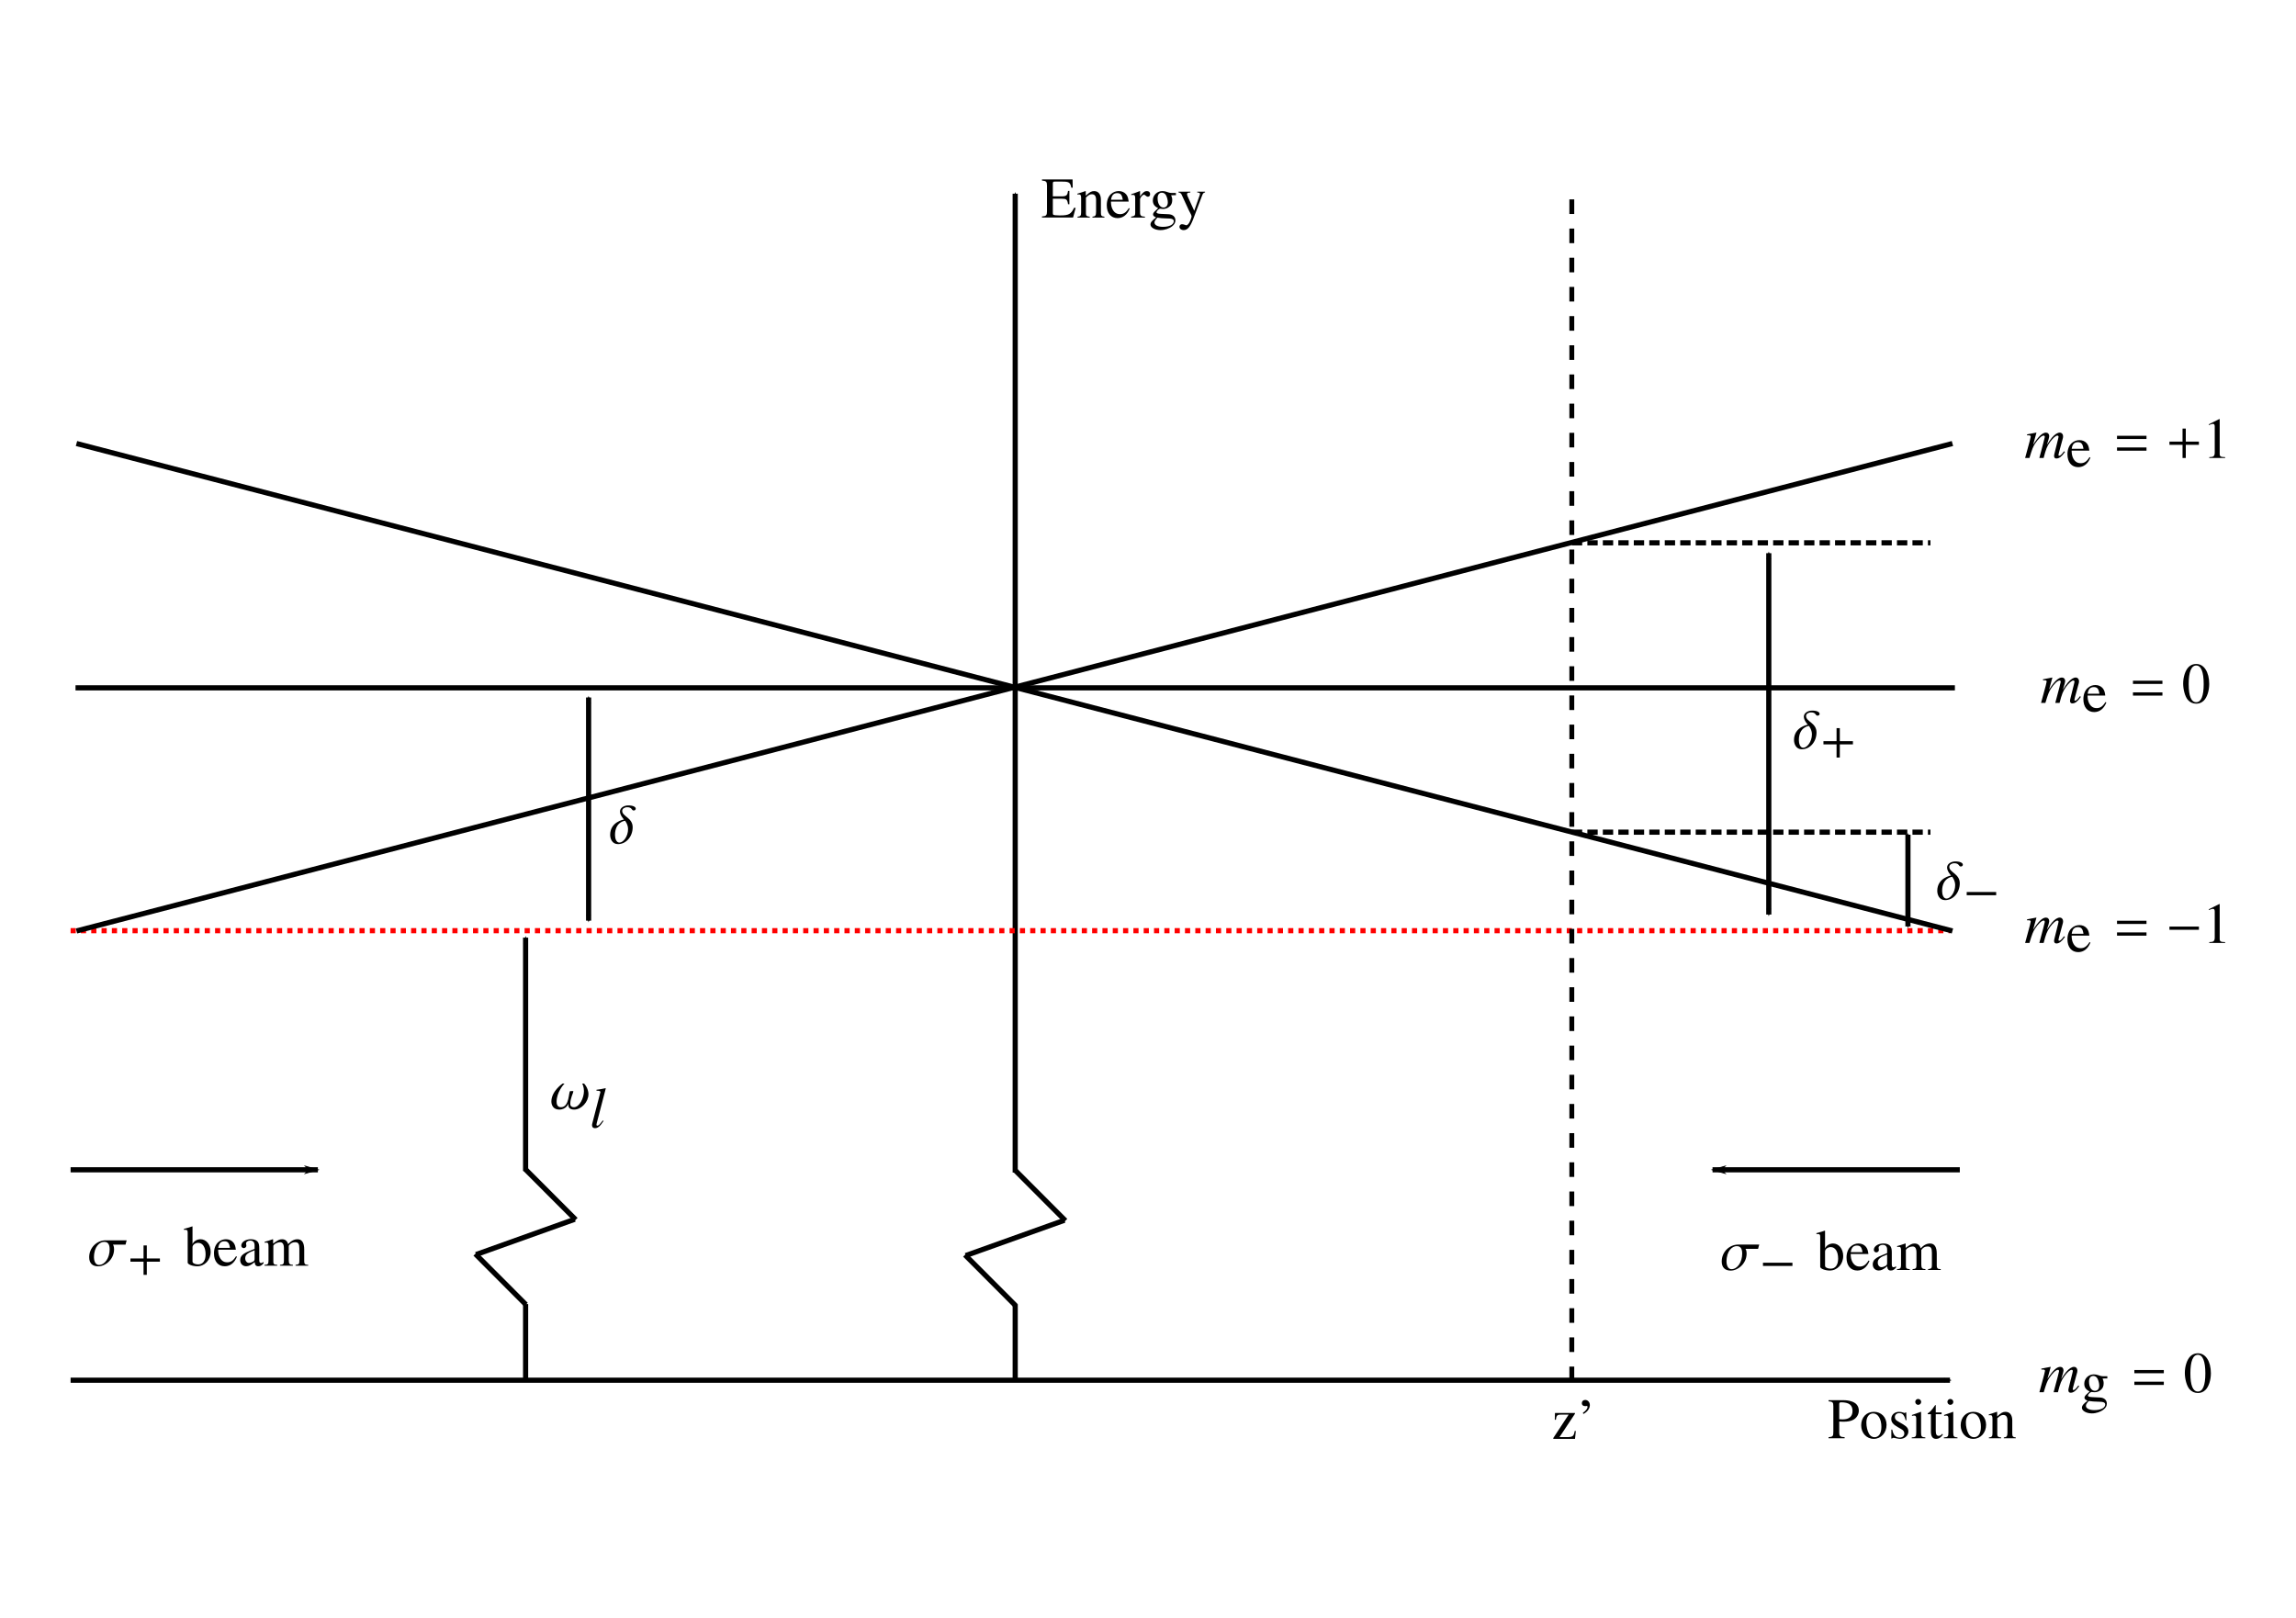 <?xml version="1.0" encoding="UTF-8" standalone="no"?>
<!-- Created with Inkscape (http://www.inkscape.org/) -->

<svg
   xmlns:dc="http://purl.org/dc/elements/1.1/"
   xmlns:cc="http://creativecommons.org/ns#"
   xmlns:rdf="http://www.w3.org/1999/02/22-rdf-syntax-ns#"
   xmlns:svg="http://www.w3.org/2000/svg"
   xmlns="http://www.w3.org/2000/svg"
   xmlns:sodipodi="http://sodipodi.sourceforge.net/DTD/sodipodi-0.dtd"
   xmlns:inkscape="http://www.inkscape.org/namespaces/inkscape"
   width="210mm"
   height="148mm"
   viewBox="0 0 744.094 524.409"
   id="svg2"
   version="1.1"
   inkscape:version="0.91 r"
   sodipodi:docname="MOT_Energy.svg">
  <sodipodi:namedview
     id="base"
     pagecolor="#ffffff"
     bordercolor="#666666"
     borderopacity="1.0"
     inkscape:pageopacity="0.0"
     inkscape:pageshadow="2"
     inkscape:zoom="1.4142136"
     inkscape:cx="450.85044"
     inkscape:cy="371.67269"
     inkscape:document-units="px"
     inkscape:current-layer="layer1"
     showgrid="false"
     inkscape:window-width="1920"
     inkscape:window-height="1060"
     inkscape:window-x="1918"
     inkscape:window-y="-3"
     inkscape:window-maximized="1" />
  <defs
     id="defs4">
    <marker
       inkscape:isstock="true"
       style="overflow:visible"
       id="marker19352"
       refX="0"
       refY="0"
       orient="auto"
       inkscape:stockid="Arrow1Lend">
      <path
         transform="matrix(-0.8,0,0,-0.8,-10,0)"
         style="fill:#000000;fill-opacity:1;fill-rule:evenodd;stroke:#000000;stroke-width:1pt;stroke-opacity:1"
         d="M 0,0 5,-5 -12.5,0 5,5 0,0 Z"
         id="path19354"
         inkscape:connector-curvature="0" />
    </marker>
    <marker
       inkscape:stockid="Arrow1Mend"
       orient="auto"
       refY="0"
       refX="0"
       id="marker19220"
       style="overflow:visible"
       inkscape:isstock="true">
      <path
         id="path19222"
         d="M 0,0 5,-5 -12.5,0 5,5 0,0 Z"
         style="fill:#000000;fill-opacity:1;fill-rule:evenodd;stroke:#000000;stroke-width:1pt;stroke-opacity:1"
         transform="matrix(-0.4,0,0,-0.4,-4,0)"
         inkscape:connector-curvature="0" />
    </marker>
    <marker
       inkscape:isstock="true"
       style="overflow:visible"
       id="marker17472"
       refX="0"
       refY="0"
       orient="auto"
       inkscape:stockid="Arrow1Mend"
       inkscape:collect="always">
      <path
         transform="matrix(-0.4,0,0,-0.4,-4,0)"
         style="fill:#000000;fill-opacity:1;fill-rule:evenodd;stroke:#000000;stroke-width:1pt;stroke-opacity:1"
         d="M 0,0 5,-5 -12.5,0 5,5 0,0 Z"
         id="path17474"
         inkscape:connector-curvature="0" />
    </marker>
    <marker
       inkscape:stockid="Arrow1Mstart"
       orient="auto"
       refY="0"
       refX="0"
       id="marker17378"
       style="overflow:visible"
       inkscape:isstock="true">
      <path
         id="path17380"
         d="M 0,0 5,-5 -12.5,0 5,5 0,0 Z"
         style="fill:#000000;fill-opacity:1;fill-rule:evenodd;stroke:#000000;stroke-width:1pt;stroke-opacity:1"
         transform="matrix(0.4,0,0,0.4,4,0)"
         inkscape:connector-curvature="0" />
    </marker>
    <marker
       inkscape:stockid="Arrow1Mend"
       orient="auto"
       refY="0"
       refX="0"
       id="marker14384"
       style="overflow:visible"
       inkscape:isstock="true"
       inkscape:collect="always">
      <path
         id="path14386"
         d="M 0,0 5,-5 -12.5,0 5,5 0,0 Z"
         style="fill:#000000;fill-opacity:1;fill-rule:evenodd;stroke:#000000;stroke-width:1pt;stroke-opacity:1"
         transform="matrix(-0.4,0,0,-0.4,-4,0)"
         inkscape:connector-curvature="0" />
    </marker>
    <marker
       inkscape:isstock="true"
       style="overflow:visible"
       id="marker14302"
       refX="0"
       refY="0"
       orient="auto"
       inkscape:stockid="Arrow1Mstart"
       inkscape:collect="always">
      <path
         transform="matrix(0.4,0,0,0.4,4,0)"
         style="fill:#000000;fill-opacity:1;fill-rule:evenodd;stroke:#000000;stroke-width:1pt;stroke-opacity:1"
         d="M 0,0 5,-5 -12.5,0 5,5 0,0 Z"
         id="path14304"
         inkscape:connector-curvature="0" />
    </marker>
    <marker
       inkscape:isstock="true"
       style="overflow:visible"
       id="marker12547"
       refX="0"
       refY="0"
       orient="auto"
       inkscape:stockid="Arrow1Mend">
      <path
         transform="matrix(-0.4,0,0,-0.4,-4,0)"
         style="fill:#000000;fill-opacity:1;fill-rule:evenodd;stroke:#000000;stroke-width:1pt;stroke-opacity:1"
         d="M 0,0 5,-5 -12.5,0 5,5 0,0 Z"
         id="path12549"
         inkscape:connector-curvature="0" />
    </marker>
    <marker
       inkscape:stockid="Arrow1Mstart"
       orient="auto"
       refY="0"
       refX="0"
       id="Arrow1Mstart"
       style="overflow:visible"
       inkscape:isstock="true"
       inkscape:collect="always">
      <path
         id="path8080"
         d="M 0,0 5,-5 -12.5,0 5,5 0,0 Z"
         style="fill:#000000;fill-opacity:1;fill-rule:evenodd;stroke:#000000;stroke-width:1pt;stroke-opacity:1"
         transform="matrix(0.4,0,0,0.4,4,0)"
         inkscape:connector-curvature="0" />
    </marker>
    <marker
       inkscape:stockid="Arrow2Send"
       orient="auto"
       refY="0"
       refX="0"
       id="Arrow2Send"
       style="overflow:visible"
       inkscape:isstock="true">
      <path
         id="path8107"
         style="fill:#000000;fill-opacity:1;fill-rule:evenodd;stroke:#000000;stroke-width:0.625;stroke-linejoin:round;stroke-opacity:1"
         d="M 8.719,4.034 -2.207,0.016 8.719,-4.002 c -1.745,2.372 -1.735,5.617 -6e-7,8.035 z"
         transform="matrix(-0.3,0,0,-0.3,0.69,0)"
         inkscape:connector-curvature="0" />
    </marker>
    <marker
       inkscape:stockid="Arrow1Sstart"
       orient="auto"
       refY="0"
       refX="0"
       id="Arrow1Sstart"
       style="overflow:visible"
       inkscape:isstock="true">
      <path
         id="path8086"
         d="M 0,0 5,-5 -12.5,0 5,5 0,0 Z"
         style="fill:#000000;fill-opacity:1;fill-rule:evenodd;stroke:#000000;stroke-width:1pt;stroke-opacity:1"
         transform="matrix(0.2,0,0,0.2,1.2,0)"
         inkscape:connector-curvature="0" />
    </marker>
    <marker
       inkscape:isstock="true"
       style="overflow:visible"
       id="marker10311"
       refX="0"
       refY="0"
       orient="auto"
       inkscape:stockid="Arrow1Mend"
       inkscape:collect="always">
      <path
         transform="matrix(-0.4,0,0,-0.4,-4,0)"
         style="fill:#000000;fill-opacity:1;fill-rule:evenodd;stroke:#000000;stroke-width:1pt;stroke-opacity:1"
         d="M 0,0 5,-5 -12.5,0 5,5 0,0 Z"
         id="path10313"
         inkscape:connector-curvature="0" />
    </marker>
    <marker
       inkscape:isstock="true"
       style="overflow:visible"
       id="marker9178"
       refX="0"
       refY="0"
       orient="auto"
       inkscape:stockid="Arrow1Mend">
      <path
         transform="matrix(-0.4,0,0,-0.4,-4,0)"
         style="fill:#000000;fill-opacity:1;fill-rule:evenodd;stroke:#000000;stroke-width:1pt;stroke-opacity:1"
         d="M 0,0 5,-5 -12.5,0 5,5 0,0 Z"
         id="path9180"
         inkscape:connector-curvature="0" />
    </marker>
    <marker
       inkscape:isstock="true"
       style="overflow:visible"
       id="marker8599"
       refX="0"
       refY="0"
       orient="auto"
       inkscape:stockid="Arrow1Mend">
      <path
         transform="matrix(-0.4,0,0,-0.4,-4,0)"
         style="fill:#000000;fill-opacity:1;fill-rule:evenodd;stroke:#000000;stroke-width:1pt;stroke-opacity:1"
         d="M 0,0 5,-5 -12.5,0 5,5 0,0 Z"
         id="path8601"
         inkscape:connector-curvature="0" />
    </marker>
    <marker
       inkscape:stockid="Arrow1Mend"
       orient="auto"
       refY="0"
       refX="0"
       id="marker8452"
       style="overflow:visible"
       inkscape:isstock="true"
       inkscape:collect="always">
      <path
         id="path8454"
         d="M 0,0 5,-5 -12.5,0 5,5 0,0 Z"
         style="fill:#000000;fill-opacity:1;fill-rule:evenodd;stroke:#000000;stroke-width:1pt;stroke-opacity:1"
         transform="matrix(-0.4,0,0,-0.4,-4,0)"
         inkscape:connector-curvature="0" />
    </marker>
    <marker
       inkscape:stockid="Arrow1Mend"
       orient="auto"
       refY="0"
       refX="0"
       id="marker8412"
       style="overflow:visible"
       inkscape:isstock="true"
       inkscape:collect="always">
      <path
         id="path8414"
         d="M 0,0 5,-5 -12.5,0 5,5 0,0 Z"
         style="fill:#000000;fill-opacity:1;fill-rule:evenodd;stroke:#000000;stroke-width:1pt;stroke-opacity:1"
         transform="matrix(-0.4,0,0,-0.4,-4,0)"
         inkscape:connector-curvature="0" />
    </marker>
    <marker
       inkscape:stockid="Arrow1Mend"
       orient="auto"
       refY="0"
       refX="0"
       id="Arrow1Mend"
       style="overflow:visible"
       inkscape:isstock="true">
      <path
         id="path8083"
         d="M 0,0 5,-5 -12.5,0 5,5 0,0 Z"
         style="fill:#000000;fill-opacity:1;fill-rule:evenodd;stroke:#000000;stroke-width:1pt;stroke-opacity:1"
         transform="matrix(-0.4,0,0,-0.4,-4,0)"
         inkscape:connector-curvature="0" />
    </marker>
    <marker
       inkscape:stockid="Arrow1Lend"
       orient="auto"
       refY="0"
       refX="0"
       id="Arrow1Lend"
       style="overflow:visible"
       inkscape:isstock="true"
       inkscape:collect="always">
      <path
         id="path8077"
         d="M 0,0 5,-5 -12.5,0 5,5 0,0 Z"
         style="fill:#000000;fill-opacity:1;fill-rule:evenodd;stroke:#000000;stroke-width:1pt;stroke-opacity:1"
         transform="matrix(-0.8,0,0,-0.8,-10,0)"
         inkscape:connector-curvature="0" />
    </marker>
  </defs>
  <g
     inkscape:label="Layer 1"
     inkscape:groupmode="layer"
     id="layer1"
     transform="translate(0,-527.953)">
    <path
       style="fill:none;fill-opacity:1;fill-rule:evenodd;stroke:#000000;stroke-width:1.672;stroke-linecap:butt;stroke-linejoin:miter;stroke-miterlimit:4;stroke-dasharray:none;stroke-opacity:1;marker-end:url(#marker8452)"
       d="m 22.88,975.316 609.071,0"
       id="path3336"
       inkscape:connector-curvature="0" />
    <path
       style="fill:none;fill-rule:evenodd;stroke:#000000;stroke-width:1.672;stroke-linecap:butt;stroke-linejoin:miter;stroke-miterlimit:4;stroke-dasharray:none;stroke-opacity:1;marker-end:url(#marker8412)"
       d="m 329.011,908.003 0,-317.263"
       id="path8394"
       inkscape:connector-curvature="0" />
    <g
       id="g36544"
       transform="translate(-43.034,18.758)">
      <path
         inkscape:connector-curvature="0"
         id="path8396"
         d="M 388.327,904.858 371.923,888.409"
         style="fill:none;fill-rule:evenodd;stroke:#000000;stroke-width:1.672;stroke-linecap:butt;stroke-linejoin:miter;stroke-miterlimit:4;stroke-dasharray:none;stroke-opacity:1" />
      <path
         style="fill:none;fill-rule:evenodd;stroke:#000000;stroke-width:1.672;stroke-linecap:butt;stroke-linejoin:miter;stroke-miterlimit:4;stroke-dasharray:none;stroke-opacity:1"
         d="M 372.167,932.377 355.763,915.929"
         id="path8398"
         inkscape:connector-curvature="0" />
      <path
         inkscape:connector-curvature="0"
         id="path8400"
         d="m 356.014,916.15 31.988,-11.439"
         style="fill:none;fill-rule:evenodd;stroke:#000000;stroke-width:1.672;stroke-linecap:butt;stroke-linejoin:miter;stroke-miterlimit:4;stroke-dasharray:none;stroke-opacity:1" />
    </g>
    <path
       inkscape:connector-curvature="0"
       id="path8597"
       d="m 22.88,829.613 609.071,0"
       style="fill:none;fill-opacity:1;fill-rule:evenodd;stroke:#ff0000;stroke-width:1.672;stroke-linecap:butt;stroke-linejoin:miter;stroke-miterlimit:4;stroke-dasharray:1.672, 1.672;stroke-dashoffset:0;stroke-opacity:1" />
    <path
       inkscape:connector-curvature="0"
       id="path9163"
       d="m 329.011,975.239 0,-24.611"
       style="fill:none;fill-rule:evenodd;stroke:#000000;stroke-width:1.672;stroke-linecap:butt;stroke-linejoin:miter;stroke-miterlimit:4;stroke-dasharray:none;stroke-opacity:1" />
    <path
       inkscape:connector-curvature="0"
       id="path9165"
       d="m 170.34,907.498 0,-75.63"
       style="fill:none;fill-rule:evenodd;stroke:#000000;stroke-width:1.672;stroke-linecap:butt;stroke-linejoin:miter;stroke-miterlimit:4;stroke-dasharray:none;stroke-opacity:1;marker-end:url(#marker9178)" />
    <g
       id="g36538"
       transform="translate(-43.034,-32.633)">
      <g
         transform="matrix(0.835,0,0,0.837,-21.819,244.094)"
         id="g9230">
        <path
           inkscape:connector-curvature="0"
           id="path9167"
           d="M 301.127,850.461 281.484,830.818"
           style="fill:none;fill-rule:evenodd;stroke:#000000;stroke-width:2;stroke-linecap:butt;stroke-linejoin:miter;stroke-miterlimit:4;stroke-dasharray:none;stroke-opacity:1" />
        <path
           style="fill:none;fill-rule:evenodd;stroke:#000000;stroke-width:2;stroke-linecap:butt;stroke-linejoin:miter;stroke-miterlimit:4;stroke-dasharray:none;stroke-opacity:1"
           d="M 281.777,883.325 262.135,863.682"
           id="path9169"
           inkscape:connector-curvature="0" />
        <path
           inkscape:connector-curvature="0"
           id="path9171"
           d="m 262.435,863.946 38.304,-13.661"
           style="fill:none;fill-rule:evenodd;stroke:#000000;stroke-width:2;stroke-linecap:butt;stroke-linejoin:miter;stroke-miterlimit:4;stroke-dasharray:none;stroke-opacity:1" />
      </g>
    </g>
    <path
       inkscape:connector-curvature="0"
       id="path10309"
       d="m 24.475,750.9 609.071,0"
       style="fill:none;fill-opacity:1;fill-rule:evenodd;stroke:#000000;stroke-width:1.672;stroke-linecap:butt;stroke-linejoin:miter;stroke-miterlimit:4;stroke-dasharray:none;stroke-opacity:1" />
    <g
       id="g11838"
       transform="matrix(0.863,0,0,0.837,-78.248,212.035)">
      <path
         inkscape:connector-curvature="0"
         id="path11825"
         d="M 119.392,737.956 823.87,549.192"
         style="fill:none;fill-opacity:1;fill-rule:evenodd;stroke:#000000;stroke-width:2;stroke-linecap:butt;stroke-linejoin:miter;stroke-miterlimit:4;stroke-dasharray:none;stroke-opacity:1" />
      <path
         inkscape:connector-curvature="0"
         id="path11827"
         d="M 119.392,549.192 823.87,737.956"
         style="fill:none;fill-opacity:1;fill-rule:evenodd;stroke:#000000;stroke-width:2;stroke-linecap:butt;stroke-linejoin:miter;stroke-miterlimit:4;stroke-dasharray:none;stroke-opacity:1" />
    </g>
    <path
       style="fill:none;fill-rule:evenodd;stroke:#000000;stroke-width:1.672;stroke-linecap:butt;stroke-linejoin:miter;stroke-miterlimit:4;stroke-dasharray:none;stroke-opacity:1;marker-start:url(#Arrow1Mstart);marker-end:url(#marker10311)"
       d="m 190.755,826.362 0,-72.335"
       id="path11850"
       inkscape:connector-curvature="0" />
    <path
       inkscape:connector-curvature="0"
       id="path12545"
       d="m 509.395,975.628 0,-387.118"
       style="fill:none;fill-rule:evenodd;stroke:#000000;stroke-width:1.576;stroke-linecap:butt;stroke-linejoin:miter;stroke-miterlimit:4;stroke-dasharray:4.729, 4.729;stroke-dashoffset:0;stroke-opacity:1" />
    <path
       style="fill:none;fill-rule:evenodd;stroke:#000000;stroke-width:1.672;stroke-linecap:butt;stroke-linejoin:miter;stroke-miterlimit:4;stroke-dasharray:3.345, 1.672;stroke-dashoffset:0;stroke-opacity:1"
       d="m 509.42,703.894 116.204,0"
       id="path14284"
       inkscape:connector-curvature="0" />
    <path
       inkscape:connector-curvature="0"
       id="path14286"
       d="m 509.42,797.68 116.204,0"
       style="fill:none;fill-rule:evenodd;stroke:#000000;stroke-width:1.672;stroke-linecap:butt;stroke-linejoin:miter;stroke-miterlimit:4;stroke-dasharray:3.345, 1.672;stroke-dashoffset:0;stroke-opacity:1" />
    <path
       inkscape:connector-curvature="0"
       id="path14300"
       d="m 573.235,824.382 0,-117.122"
       style="fill:none;fill-rule:evenodd;stroke:#000000;stroke-width:1.672;stroke-linecap:butt;stroke-linejoin:miter;stroke-miterlimit:4;stroke-dasharray:none;stroke-opacity:1;marker-start:url(#marker14302);marker-end:url(#marker14384)" />
    <path
       style="fill:none;fill-rule:evenodd;stroke:#000000;stroke-width:1.672;stroke-linecap:butt;stroke-linejoin:miter;stroke-miterlimit:4;stroke-dasharray:none;stroke-opacity:1;marker-start:url(#marker17378);marker-end:url(#marker17472)"
       d="m 618.331,828.246 0,-29.747"
       id="path17376"
       inkscape:connector-curvature="0" />
    <path
       style="fill:none;fill-rule:evenodd;stroke:#000000;stroke-width:1.672;stroke-linecap:butt;stroke-linejoin:miter;stroke-miterlimit:4;stroke-dasharray:none;stroke-opacity:1;marker-end:url(#Arrow1Lend)"
       d="m 22.88,907.116 80.141,0"
       id="path19212"
       inkscape:connector-curvature="0" />
    <path
       inkscape:connector-curvature="0"
       id="path19350"
       d="m 635.142,907.116 -80.141,0"
       style="fill:none;fill-rule:evenodd;stroke:#000000;stroke-width:1.672;stroke-linecap:butt;stroke-linejoin:miter;stroke-miterlimit:4;stroke-dasharray:none;stroke-opacity:1;marker-end:url(#marker19352)" />
    <g
       transform="translate(127.379,344.636)"
       id="g31599">
      <g
         style="font-style:normal;font-variant:normal;font-weight:normal;font-stretch:normal;letter-spacing:normal;word-spacing:normal;text-anchor:start;fill:none;fill-opacity:1;fill-rule:evenodd;stroke:#000000;stroke-linecap:butt;stroke-linejoin:miter;stroke-miterlimit:10.433;stroke-dasharray:none;stroke-dashoffset:0;stroke-opacity:1"
         id="g31601"
         transform="matrix(0.749,0,0,-0.749,-131.102,558.071)"
         xml:space="preserve"
         stroke-miterlimit="10.433"
         font-style="normal"
         font-variant="normal"
         font-weight="normal"
         font-stretch="normal"
         font-size-adjust="none"
         letter-spacing="normal"
         word-spacing="normal"><path
           style="fill:#000000;stroke-width:0"
           inkscape:connector-curvature="0"
           d="m 470.39,410.4 -0.7,0 c -1.25,-2.69 -2.31,-3.28 -5.87,-3.28 l -0.68,0 c -1.21,0 -2.26,0.13 -2.43,0.3 -0.13,0.08 -0.19,0.34 -0.19,0.78 l 0,6.14 3.84,0 c 2.05,0 2.43,-0.31 2.74,-2.39 l 0.58,0 0,5.78 -0.58,0 c -0.17,-1.02 -0.27,-1.39 -0.55,-1.73 -0.31,-0.44 -1.01,-0.63 -2.19,-0.63 l -3.84,0 0,5.53 c 0,0.69 0.16,0.85 0.83,0.85 l 3.36,0 c 2.81,0 3.37,-0.38 3.79,-2.63 l 0.61,0 -0.06,3.56 -13.23,0 0,-0.47 c 1.84,-0.14 2.17,-0.5 2.17,-2.23 l 0,-11.06 c 0,-1.75 -0.35,-2.13 -2.17,-2.25 l 0,-0.47 13.45,0 z"
           id="path31603" /><path
           style="fill:#000000;stroke-width:0"
           inkscape:connector-curvature="0"
           d="m 471.16,416.12 0.02,0.01 0.01,0 0.02,0.01 0.01,0 0.02,0.01 0.01,0 0.02,0.01 0.02,0 0.02,0.01 0.02,0 0.01,0 0.02,0.01 0.05,0.01 0.04,0 0.04,0.01 0.05,0 0.04,0.01 0.05,0 0.05,0 0.05,0 0.05,0 0.06,0 c 0.68,0 0.92,-0.37 0.92,-1.59 l 0,-6.19 c 0,-1.4 -0.28,-1.76 -1.55,-1.86 l 0,-0.37 5.28,0 0,0.37 c -1.28,0.1 -1.65,0.39 -1.65,1.3 l 0,7 c 1.2,1.13 1.75,1.42 2.57,1.42 1.22,0 1.82,-0.78 1.82,-2.42 l 0,-5.2 c 0,-1.58 -0.33,-2 -1.57,-2.1 l 0,-0.37 5.18,0 0,0.37 c -1.22,0.13 -1.52,0.43 -1.52,1.64 l 0,5.71 c 0,2.34 -1.09,3.73 -2.94,3.73 -1.14,0 -1.92,-0.42 -3.61,-2.01 l 0,1.97 -0.17,0.04 c -1.23,-0.44 -2.08,-0.72 -3.44,-1.11 z"
           id="path31605" /><path
           style="fill:#000000;stroke-width:0"
           inkscape:connector-curvature="0"
           d="m 493.39,410.28 -0.11,-0.18 -0.11,-0.16 -0.11,-0.16 -0.11,-0.16 -0.11,-0.14 -0.11,-0.15 -0.11,-0.13 -0.11,-0.13 -0.11,-0.12 -0.11,-0.12 -0.11,-0.11 -0.11,-0.1 -0.11,-0.1 -0.12,-0.09 -0.11,-0.09 -0.12,-0.08 -0.11,-0.07 -0.12,-0.07 -0.12,-0.07 -0.12,-0.05 -0.12,-0.06 -0.13,-0.05 -0.12,-0.04 -0.13,-0.04 -0.13,-0.03 -0.13,-0.03 -0.14,-0.03 -0.13,-0.02 -0.14,-0.01 -0.15,-0.01 -0.14,-0.01 -0.15,0 c -1.42,0 -2.48,0.72 -3.2,2.14 -0.45,0.95 -0.63,1.76 -0.67,3.3 l 0.04,0.79 c 0.27,1.94 1.13,2.86 2.64,2.86 1.52,0 2.11,-0.7 2.44,-2.86 l -5.08,0 -0.04,-0.79 7.67,0 c -0.21,1.6 -0.45,2.32 -1.08,3.12 -0.75,0.91 -1.89,1.42 -3.19,1.42 -1.25,0 -2.42,-0.44 -3.36,-1.29 -1.17,-1.02 -1.84,-2.79 -1.84,-4.83 0,-3.44 1.8,-5.58 4.66,-5.58 2.36,0 4.23,1.47 5.28,4.16 z"
           id="path31607" /><path
           style="fill:#000000;stroke-width:0"
           inkscape:connector-curvature="0"
           d="m 494.45,415.92 0.03,0.01 0.03,0 0.03,0.01 0.03,0 0.06,0.02 0.06,0.01 0.05,0 0.05,0.01 0.06,0.01 0.05,0 0.05,0.01 0.05,0 0.05,0.01 0.06,0 0.05,0 0.05,0 0.06,0 0.05,0 c 0.63,0 0.84,-0.39 0.84,-1.5 l 0,-6.22 c 0,-1.25 -0.17,-1.42 -1.76,-1.72 l 0,-0.37 5.98,0 0,0.37 c -1.7,0.08 -2.12,0.46 -2.12,1.86 l 0,5.61 c 0,0.8 1.08,2.05 1.75,2.05 0.14,0 0.37,-0.13 0.64,-0.38 0.4,-0.34 0.67,-0.5 1,-0.5 0.59,0 0.97,0.43 0.97,1.13 0,0.81 -0.52,1.31 -1.38,1.31 -1.04,0 -1.76,-0.56 -2.98,-2.33 l 0,2.29 -0.13,0.04 c -1.31,-0.54 -2.22,-0.86 -3.68,-1.34 z"
           id="path31609" /><path
           style="fill:#000000;stroke-width:0"
           inkscape:connector-curvature="0"
           d="m 513.77,415.87 0,0.97 -1.9,0 c -0.5,0 -0.88,0.08 -1.38,0.25 l -0.54,0.19 c -0.68,0.25 -1.35,0.37 -2,0.37 -2.32,0 -4.16,-1.78 -4.16,-4.04 0,-1.58 0.67,-2.54 2.31,-3.35 -0.47,-0.45 -0.92,-0.87 -1.06,-1 -0.83,-0.72 -1.16,-1.22 -1.16,-1.72 0,-0.51 0.32,-0.83 1.33,-1.31 l 0.52,-0.08 c 0.82,-0.17 2.82,-0.33 4.04,-0.33 2.27,0 3.08,-0.32 3.08,-1.21 0,-1.46 -1.89,-2.43 -4.7,-2.43 -2.19,0 -3.64,0.74 -3.64,1.83 0,0.56 0.17,0.89 1.22,2.14 l 0,0 -0.52,0.08 c -1.76,-1.3 -2.44,-2.12 -2.44,-3.05 0,-1.31 1.94,-2.42 4.3,-2.42 1.88,0 3.81,0.66 5.11,1.7 0.95,0.77 1.37,1.57 1.37,2.52 0,1.55 -1.17,2.59 -3.01,2.66 l -3.22,0.15 c -1.31,0.05 -1.94,0.28 -1.94,0.67 0,0.5 0.83,1.38 1.5,1.58 0.22,-0.03 0.39,-0.06 0.47,-0.06 0.47,-0.05 0.8,-0.06 0.95,-0.06 l 0.1,0.61 c -1.5,0 -2.55,1.62 -2.55,4.01 l 0,0.08 c 0,1.47 0.7,2.34 1.85,2.34 0.78,0 1.42,-0.42 1.82,-1.17 0.44,-0.87 0.75,-2.01 0.75,-3 0,-1.39 -0.73,-2.26 -1.87,-2.26 l -0.1,-0.61 c 0.93,0 1.91,0.36 2.69,1.04 0.81,0.69 1.19,1.57 1.19,2.82 0,0.72 -0.13,1.29 -0.47,2.09 z"
           id="path31611" /><path
           style="fill:#000000;stroke-width:0"
           inkscape:connector-curvature="0"
           d="m 526.38,417.4 -3.36,0 0,-0.36 c 0.79,0 1.2,-0.23 1.2,-0.62 0,-0.11 -0.03,-0.25 -0.11,-0.42 l -2.41,-6.88 -2.87,6.3 c -0.14,0.34 -0.25,0.67 -0.25,0.94 0,0.45 0.37,0.62 1.45,0.68 l 0,0.36 -5.14,0 0,-0.34 c 0.66,-0.1 1.08,-0.38 1.28,-0.8 l 2.83,-6.12 0.08,-0.21 0.37,-0.75 c 0.71,-1.23 1.1,-2.14 1.1,-2.51 0,-0.38 -0.57,-1.94 -1,-2.69 -0.35,-0.64 -0.89,-1.12 -1.24,-1.12 -0.15,0 -0.37,0.06 -0.62,0.18 -0.47,0.17 -0.91,0.27 -1.33,0.27 -0.56,0 -1.06,-0.5 -1.06,-1.1 0,-0.82 0.79,-1.45 1.84,-1.45 1.67,0 2.86,1.41 4.2,4.99 l 3.85,10.17 c 0.31,0.79 0.59,1.04 1.19,1.12 z"
           id="path31613" /></g>    </g>
    <g
       transform="translate(382.216,740.311)"
       id="g31793">
      <g
         style="font-style:normal;font-variant:normal;font-weight:normal;font-stretch:normal;letter-spacing:normal;word-spacing:normal;text-anchor:start;fill:none;fill-opacity:1;fill-rule:evenodd;stroke:#000000;stroke-linecap:butt;stroke-linejoin:miter;stroke-miterlimit:10.433;stroke-dasharray:none;stroke-dashoffset:0;stroke-opacity:1"
         word-spacing="normal"
         letter-spacing="normal"
         font-size-adjust="none"
         font-stretch="normal"
         font-weight="normal"
         font-variant="normal"
         font-style="normal"
         stroke-miterlimit="10.433"
         xml:space="preserve"
         transform="matrix(0.749,0,0,-0.749,-131.102,558.071)"
         id="g31795"><path
           style="fill:#000000;stroke-width:0"
           inkscape:connector-curvature="0"
           id="path31797"
           d="m 460.55,413.45 0,1 0,6.47 c 0,0.67 0.17,0.84 0.84,0.84 3.36,0 4.91,-1.17 4.91,-3.73 0,-2.41 -1.47,-3.66 -4.33,-3.66 -0.5,0 -0.84,0.03 -1.42,0.08 l 0,-1 c 0.64,-0.05 1.08,-0.08 1.72,-0.08 1.94,0 3.28,0.25 4.36,0.84 1.5,0.8 2.39,2.33 2.39,3.97 0,1.05 -0.34,1.99 -1.02,2.72 -1,1.1 -3.17,1.78 -5.51,1.78 l -6.56,0 0,-0.47 c 1.82,-0.2 2.07,-0.45 2.07,-2.23 l 0,-10.8 c 0,-2.09 -0.18,-2.34 -2.07,-2.51 l 0,-0.47 6.96,0 0,0.47 c -1.96,0.08 -2.34,0.42 -2.34,2.25 z" /><path
           style="fill:#000000;stroke-width:0"
           inkscape:connector-curvature="0"
           id="path31799"
           d="m 475.55,417.65 -0.33,-0.69 c 2.1,0 3.57,-2.39 3.57,-5.81 0,-2.81 -1.13,-4.5 -2.99,-4.5 -0.98,0 -1.91,0.6 -2.42,1.6 -0.7,1.29 -1.09,3.03 -1.09,4.79 0,2.38 1.17,3.92 2.93,3.92 l 0,0 0.33,0.69 c -3.25,0 -5.51,-2.39 -5.51,-5.83 0,-3.36 2.32,-5.87 5.45,-5.87 3.14,0 5.53,2.64 5.53,6.08 0,3.26 -2.28,5.62 -5.47,5.62 z" /><path
           style="fill:#000000;stroke-width:0"
           inkscape:connector-curvature="0"
           id="path31801"
           d="m 489.64,414.03 -0.1,3.37 -0.28,0 -0.05,-0.04 c -0.21,-0.18 -0.25,-0.21 -0.34,-0.21 -0.16,0 -0.41,0.06 -0.67,0.19 -0.55,0.19 -1.09,0.3 -1.75,0.3 -1.97,0 -3.39,-1.28 -3.39,-3.07 0,-1.4 0.8,-2.39 2.92,-3.59 l 1.44,-0.83 c 0.87,-0.48 1.29,-1.09 1.29,-1.86 0,-1.09 -0.79,-1.79 -2.06,-1.79 -0.84,0 -1.62,0.32 -2.09,0.87 -0.53,0.63 -0.75,1.19 -1.08,2.61 l -0.39,0 0,-3.87 0.33,0 c 0.17,0.25 0.26,0.29 0.56,0.29 0.23,0 0.58,-0.04 1.16,-0.2 0.68,-0.16 1.36,-0.25 1.81,-0.25 1.92,0 3.51,1.45 3.51,3.19 0,1.25 -0.59,2.06 -2.09,2.97 l -2.69,1.59 c -0.7,0.39 -1.07,1.01 -1.07,1.69 0,1 0.78,1.7 1.92,1.7 1.42,0 2.17,-0.86 2.73,-3.06 z" /><path
           style="fill:#000000;stroke-width:0"
           inkscape:connector-curvature="0"
           id="path31803"
           d="m 495.87,417.65 -3.86,-1.36 0,-0.37 0.2,0.01 c 0.3,0.07 0.61,0.08 0.85,0.08 0.59,0 0.81,-0.39 0.81,-1.5 l 0,-5.76 c 0,-1.8 -0.23,-2.08 -1.95,-2.18 l 0,-0.37 5.89,0 0,0.37 c -1.64,0.13 -1.85,0.38 -1.85,2.18 l 0,8.84 z" /><path
           style="fill:#000000;stroke-width:0"
           inkscape:connector-curvature="0"
           id="path31805"
           d="m 494.7,423.21 -0.06,0 -0.07,0 -0.06,-0.01 -0.06,-0.01 -0.06,-0.02 -0.06,-0.01 -0.05,-0.02 -0.06,-0.03 -0.05,-0.02 -0.06,-0.03 -0.05,-0.03 -0.05,-0.03 -0.05,-0.04 -0.05,-0.04 -0.04,-0.04 -0.05,-0.04 -0.04,-0.04 -0.04,-0.05 -0.04,-0.05 -0.03,-0.05 -0.04,-0.05 -0.03,-0.05 -0.02,-0.06 -0.03,-0.05 -0.02,-0.06 -0.02,-0.06 -0.02,-0.06 -0.01,-0.06 -0.02,-0.06 0,-0.06 -0.01,-0.07 0,-0.06 c 0,-0.7 0.55,-1.28 1.25,-1.28 0.72,0 1.3,0.54 1.3,1.28 0,0.69 -0.58,1.26 -1.3,1.26 z" /><path
           style="fill:#000000;stroke-width:0"
           inkscape:connector-curvature="0"
           id="path31807"
           d="m 504.83,417.4 -2.52,0 0,2.89 c 0,0.25 -0.03,0.33 -0.19,0.33 -0.17,-0.22 -0.31,-0.45 -0.5,-0.7 -0.93,-1.36 -2.01,-2.56 -2.4,-2.66 -0.28,-0.17 -0.42,-0.34 -0.42,-0.47 0,-0.08 0.01,-0.12 0.09,-0.18 l 1.33,0 0,-7.49 c 0,-2.09 0.73,-3.17 2.2,-3.17 1.24,0 2.17,0.59 3,1.89 l -0.33,0.28 c -0.51,-0.62 -0.95,-0.87 -1.5,-0.87 -0.92,0 -1.28,0.67 -1.28,2.23 l 0,7.13 2.52,0 z" /><path
           style="fill:#000000;stroke-width:0"
           inkscape:connector-curvature="0"
           id="path31809"
           d="m 509.79,417.65 -3.86,-1.36 0,-0.37 0.2,0.01 c 0.3,0.07 0.61,0.08 0.84,0.08 0.6,0 0.82,-0.39 0.82,-1.5 l 0,-5.76 c 0,-1.8 -0.24,-2.08 -1.96,-2.18 l 0,-0.37 5.89,0 0,0.37 c -1.64,0.13 -1.84,0.38 -1.84,2.18 l 0,8.84 z" /><path
           style="fill:#000000;stroke-width:0"
           inkscape:connector-curvature="0"
           id="path31811"
           d="m 508.61,423.21 -0.06,0 -0.06,0 -0.06,-0.01 -0.06,-0.01 -0.06,-0.02 -0.06,-0.01 -0.06,-0.02 -0.06,-0.03 -0.05,-0.02 -0.05,-0.03 -0.06,-0.03 -0.05,-0.03 -0.05,-0.04 -0.04,-0.04 -0.05,-0.04 -0.04,-0.04 -0.05,-0.04 -0.04,-0.05 -0.03,-0.05 -0.04,-0.05 -0.03,-0.05 -0.03,-0.05 -0.03,-0.06 -0.03,-0.05 -0.02,-0.06 -0.02,-0.06 -0.02,-0.06 -0.01,-0.06 -0.01,-0.06 -0.01,-0.06 -0.01,-0.07 0,-0.06 c 0,-0.7 0.55,-1.28 1.25,-1.28 0.72,0 1.3,0.54 1.3,1.28 0,0.69 -0.58,1.26 -1.3,1.26 z" /><path
           style="fill:#000000;stroke-width:0"
           inkscape:connector-curvature="0"
           id="path31813"
           d="m 518.62,417.65 -0.33,-0.69 c 2.09,0 3.56,-2.39 3.56,-5.81 0,-2.81 -1.12,-4.5 -2.98,-4.5 -0.99,0 -1.91,0.6 -2.42,1.6 -0.71,1.29 -1.1,3.03 -1.1,4.79 0,2.38 1.17,3.92 2.94,3.92 l 0,0 0.33,0.69 c -3.25,0 -5.52,-2.39 -5.52,-5.83 0,-3.36 2.33,-5.87 5.45,-5.87 3.15,0 5.54,2.64 5.54,6.08 0,3.26 -2.29,5.62 -5.47,5.62 z" /><path
           style="fill:#000000;stroke-width:0"
           inkscape:connector-curvature="0"
           id="path31815"
           d="m 525.27,416.12 0.01,0.01 0.01,0 0.02,0.01 0.01,0 0.02,0.01 0.02,0 0.01,0.01 0.02,0 0.02,0.01 0.02,0 0.02,0 0.02,0.01 0.04,0.01 0.04,0 0.04,0.01 0.05,0 0.05,0.01 0.04,0 0.05,0 0.05,0 0.06,0 0.05,0 c 0.68,0 0.92,-0.37 0.92,-1.59 l 0,-6.19 c 0,-1.4 -0.28,-1.76 -1.55,-1.86 l 0,-0.37 5.28,0 0,0.37 c -1.28,0.1 -1.65,0.39 -1.65,1.3 l 0,7 c 1.2,1.13 1.75,1.42 2.58,1.42 1.21,0 1.81,-0.78 1.81,-2.42 l 0,-5.2 c 0,-1.58 -0.33,-2 -1.56,-2.1 l 0,-0.37 5.17,0 0,0.37 c -1.22,0.13 -1.52,0.43 -1.52,1.64 l 0,5.71 c 0,2.34 -1.09,3.73 -2.94,3.73 -1.14,0 -1.92,-0.42 -3.6,-2.01 l 0,1.97 -0.18,0.04 c -1.23,-0.44 -2.08,-0.72 -3.43,-1.11 z" /></g>    </g>
    <g
       transform="translate(292.817,740.498)"
       id="g32019">
      <g
         style="font-style:normal;font-variant:normal;font-weight:normal;font-stretch:normal;letter-spacing:normal;word-spacing:normal;text-anchor:start;fill:none;fill-opacity:1;fill-rule:evenodd;stroke:#000000;stroke-linecap:butt;stroke-linejoin:miter;stroke-miterlimit:10.433;stroke-dasharray:none;stroke-dashoffset:0;stroke-opacity:1"
         id="g32021"
         transform="matrix(0.749,0,0,-0.749,-131.102,558.071)"
         xml:space="preserve"
         stroke-miterlimit="10.433"
         font-style="normal"
         font-variant="normal"
         font-weight="normal"
         font-stretch="normal"
         font-size-adjust="none"
         letter-spacing="normal"
         word-spacing="normal"><path
           style="fill:#000000;stroke-width:0"
           inkscape:connector-curvature="0"
           d="m 465.93,409.56 -0.44,0.11 c -0.25,-1.25 -0.41,-1.66 -0.74,-2.08 -0.34,-0.42 -1.18,-0.64 -2.45,-0.64 l -3.44,0 6.69,10.09 0,0.36 -8.64,0 -0.08,-2.94 0.46,0 c 0.23,1.83 0.59,2.21 2.09,2.21 l 3.44,0 -6.63,-10.1 0,-0.37 9.39,0 z"
           id="path32023" /><path
           style="fill:#000000;stroke-width:0"
           inkscape:connector-curvature="0"
           d="m 469.2,416.98 0.15,0.08 0.16,0.08 0.14,0.09 0.15,0.09 0.14,0.1 0.14,0.09 0.13,0.11 0.13,0.1 0.13,0.11 0.12,0.11 0.12,0.11 0.11,0.12 0.11,0.11 0.1,0.12 0.1,0.13 0.09,0.12 0.09,0.13 0.09,0.13 0.08,0.13 0.07,0.13 0.07,0.13 0.06,0.13 0.06,0.14 0.05,0.14 0.05,0.13 0.04,0.14 0.04,0.14 0.02,0.14 0.03,0.14 0.01,0.14 0.01,0.14 0.01,0.14 c 0,1.25 -0.88,2.22 -2,2.22 -0.88,0 -1.47,-0.58 -1.47,-1.42 0,-0.8 0.58,-1.26 1.47,-1.26 0.15,0 0.32,0.01 0.46,0.04 0.18,0.05 0.18,0.05 0.21,0.05 0.2,0 0.34,-0.16 0.34,-0.34 0,-0.83 -0.69,-1.72 -2.03,-2.65 z"
           id="path32025" /></g>    </g>
    <g
       id="g32221"
       transform="translate(-12.679,547.437)">
      <g
         word-spacing="normal"
         letter-spacing="normal"
         font-size-adjust="none"
         font-stretch="normal"
         font-weight="normal"
         font-variant="normal"
         font-style="normal"
         stroke-miterlimit="10.433"
         xml:space="preserve"
         transform="matrix(0.749,0,0,-0.749,-131.102,558.071)"
         id="content"
         style="font-style:normal;font-variant:normal;font-weight:normal;font-stretch:normal;letter-spacing:normal;word-spacing:normal;text-anchor:start;fill:none;fill-opacity:1;fill-rule:evenodd;stroke:#000000;stroke-linecap:butt;stroke-linejoin:miter;stroke-miterlimit:10.433;stroke-dasharray:none;stroke-dashoffset:0;stroke-opacity:1"><path
           id="path32224"
           d="m 467.04,421.15 -0.01,0.07 -0.01,0.07 -0.02,0.07 -0.02,0.07 -0.03,0.07 -0.04,0.07 -0.04,0.06 -0.05,0.07 -0.05,0.06 -0.07,0.06 -0.06,0.06 -0.08,0.05 -0.08,0.06 -0.09,0.05 -0.09,0.05 -0.1,0.05 -0.1,0.05 -0.12,0.04 -0.11,0.05 -0.12,0.04 -0.13,0.03 -0.14,0.04 -0.14,0.03 -0.14,0.03 -0.16,0.02 -0.15,0.02 -0.16,0.02 -0.17,0.02 -0.18,0.01 -0.17,0.01 -0.19,0.01 -0.19,0 c -1.98,0 -3.61,-1.11 -3.61,-2.64 0,-1.64 1.72,-3.44 1.72,-3.46 l 0.49,-0.53 c 0,-0.01 1.29,-1.61 1.29,-3.62 l 0,0 c 0,-3.22 -2.08,-5.83 -3.76,-5.83 -1.39,0 -1.89,1.89 -1.89,3.28 0,5.75 4.32,6.17 4.36,6.17 l -0.49,0.53 c -0.01,0 -5.97,-0.96 -5.97,-6.62 0,-1.7 0.86,-4.02 3.39,-4.02 3.53,0 6.35,3.24 6.35,7.3 0,4.14 -4.53,4.66 -4.53,7.08 0,1.12 1.31,1.59 2.11,1.59 2.34,0 1.82,-1.42 2.87,-1.42 0.52,0 0.88,0.34 0.88,0.78 z"
           inkscape:connector-curvature="0"
           style="fill:#000000;stroke-width:0" /></g>    </g>
    <g
       id="g32410"
       transform="translate(370.987,516.702)">
      <g
         id="g32412"
         transform="matrix(0.749,0,0,-0.749,-131.102,558.071)"
         xml:space="preserve"
         stroke-miterlimit="10.433"
         font-style="normal"
         font-variant="normal"
         font-weight="normal"
         font-stretch="normal"
         font-size-adjust="none"
         letter-spacing="normal"
         word-spacing="normal"
         style="font-style:normal;font-variant:normal;font-weight:normal;font-stretch:normal;letter-spacing:normal;word-spacing:normal;text-anchor:start;fill:none;fill-opacity:1;fill-rule:evenodd;stroke:#000000;stroke-linecap:butt;stroke-linejoin:miter;stroke-miterlimit:10.433;stroke-dasharray:none;stroke-dashoffset:0;stroke-opacity:1"><path
           d="m 467.04,421.15 -0.01,0.07 -0.01,0.07 -0.02,0.07 -0.02,0.07 -0.03,0.07 -0.04,0.07 -0.04,0.06 -0.05,0.07 -0.05,0.06 -0.07,0.06 -0.06,0.06 -0.08,0.05 -0.08,0.06 -0.09,0.05 -0.09,0.05 -0.1,0.05 -0.1,0.05 -0.12,0.04 -0.11,0.05 -0.12,0.04 -0.13,0.03 -0.14,0.04 -0.14,0.03 -0.14,0.03 -0.16,0.02 -0.15,0.02 -0.16,0.02 -0.17,0.02 -0.18,0.01 -0.17,0.01 -0.19,0.01 -0.19,0 c -1.98,0 -3.61,-1.11 -3.61,-2.64 0,-1.64 1.72,-3.44 1.72,-3.46 l 0.49,-0.53 c 0,-0.01 1.29,-1.61 1.29,-3.62 l 0,0 c 0,-3.22 -2.08,-5.83 -3.76,-5.83 -1.39,0 -1.89,1.89 -1.89,3.28 0,5.75 4.32,6.17 4.36,6.17 l -0.49,0.53 c -0.01,0 -5.97,-0.96 -5.97,-6.62 0,-1.7 0.86,-4.02 3.39,-4.02 3.53,0 6.35,3.24 6.35,7.3 0,4.14 -4.53,4.66 -4.53,7.08 0,1.12 1.31,1.59 2.11,1.59 2.34,0 1.82,-1.42 2.87,-1.42 0.52,0 0.88,0.34 0.88,0.78 z"
           id="path32414"
           inkscape:connector-curvature="0"
           style="fill:#000000;stroke-width:0" /><polygon
           points="475.79,414.97 474.38,414.97 474.38,409.33 468.71,409.33 468.71,407.94 474.38,407.94 474.38,402.24 475.79,402.24 475.79,407.94 481.46,407.94 481.46,409.33 475.79,409.33 "
           id="polygon32416"
           style="fill:#000000;stroke-width:0" /></g>    </g>
    <g
       id="g32610"
       transform="translate(417.414,565.594)">
      <g
         word-spacing="normal"
         letter-spacing="normal"
         font-size-adjust="none"
         font-stretch="normal"
         font-weight="normal"
         font-variant="normal"
         font-style="normal"
         stroke-miterlimit="10.433"
         xml:space="preserve"
         transform="matrix(0.749,0,0,-0.749,-131.102,558.071)"
         id="g32612"
         style="font-style:normal;font-variant:normal;font-weight:normal;font-stretch:normal;letter-spacing:normal;word-spacing:normal;text-anchor:start;fill:none;fill-opacity:1;fill-rule:evenodd;stroke:#000000;stroke-linecap:butt;stroke-linejoin:miter;stroke-miterlimit:10.433;stroke-dasharray:none;stroke-dashoffset:0;stroke-opacity:1"><path
           id="path32614"
           d="m 467.04,421.15 -0.01,0.07 -0.01,0.07 -0.02,0.07 -0.02,0.07 -0.03,0.07 -0.04,0.07 -0.04,0.06 -0.05,0.07 -0.05,0.06 -0.07,0.06 -0.06,0.06 -0.08,0.05 -0.08,0.06 -0.09,0.05 -0.09,0.05 -0.1,0.05 -0.1,0.05 -0.12,0.04 -0.11,0.05 -0.12,0.04 -0.13,0.03 -0.14,0.04 -0.14,0.03 -0.14,0.03 -0.16,0.02 -0.15,0.02 -0.16,0.02 -0.17,0.02 -0.18,0.01 -0.17,0.01 -0.19,0.01 -0.19,0 c -1.98,0 -3.61,-1.11 -3.61,-2.64 0,-1.64 1.72,-3.44 1.72,-3.46 l 0.49,-0.53 c 0,-0.01 1.29,-1.61 1.29,-3.62 l 0,0 c 0,-3.22 -2.08,-5.83 -3.76,-5.83 -1.39,0 -1.89,1.89 -1.89,3.28 0,5.75 4.32,6.17 4.36,6.17 l -0.49,0.53 c -0.01,0 -5.97,-0.96 -5.97,-6.62 0,-1.7 0.86,-4.02 3.39,-4.02 3.53,0 6.35,3.24 6.35,7.3 0,4.14 -4.53,4.66 -4.53,7.08 0,1.12 1.31,1.59 2.11,1.59 2.34,0 1.82,-1.42 2.87,-1.42 0.52,0 0.88,0.34 0.88,0.78 z"
           inkscape:connector-curvature="0"
           style="fill:#000000;stroke-width:0" /><polygon
           id="polygon32616"
           points="481.46,409.33 468.71,409.33 468.71,407.94 481.46,407.94 "
           style="fill:#000000;stroke-width:0" /></g>    </g>
    <g
       id="g32818"
       transform="translate(347.433,685.752)">
      <g
         id="g32820"
         transform="matrix(0.749,0,0,-0.749,-131.102,558.071)"
         xml:space="preserve"
         stroke-miterlimit="10.433"
         font-style="normal"
         font-variant="normal"
         font-weight="normal"
         font-stretch="normal"
         font-size-adjust="none"
         letter-spacing="normal"
         word-spacing="normal"
         style="font-style:normal;font-variant:normal;font-weight:normal;font-stretch:normal;letter-spacing:normal;word-spacing:normal;text-anchor:start;fill:none;fill-opacity:1;fill-rule:evenodd;stroke:#000000;stroke-linecap:butt;stroke-linejoin:miter;stroke-miterlimit:10.433;stroke-dasharray:none;stroke-dashoffset:0;stroke-opacity:1"><path
           d="m 472.36,417.18 -9.09,0 c -3.77,0 -7.13,-3.14 -7.13,-7.32 0,-2.52 1.35,-3.94 3.9,-3.94 l 0.34,0.62 c -1.92,0 -2.17,2.5 -2.17,3.25 0,4.8 2.56,6.72 4.4,6.72 0.93,0 2.39,-0.25 2.39,-3.22 l 0,0 c 0,-3.7 -2.06,-6.75 -4.62,-6.75 l -0.34,-0.62 c 3.06,0 6.87,2.97 6.87,7.4 0,1.43 -0.48,1.97 -0.48,2 l 5.43,0 z"
           id="path32822"
           inkscape:connector-curvature="0"
           style="fill:#000000;stroke-width:0" /><polygon
           points="486.74,407.94 486.74,409.33 473.99,409.33 473.99,407.94 "
           id="polygon32824"
           style="fill:#000000;stroke-width:0" /><path
           d="m 500.85,423.17 -0.12,0.04 c -1.05,-0.37 -1.72,-0.57 -2.89,-0.89 l -0.72,-0.2 0,-0.41 c 0.14,0.04 0.25,0.04 0.42,0.04 1,0 1.22,-0.24 1.22,-1.27 l 0,-12.94 c 0,-0.76 2.12,-1.59 4.11,-1.59 l 0.4,0.8 c -1.29,0 -2.42,0.57 -2.42,1.2 l 0,6.26 c 0,0.99 1.17,1.88 2.47,1.88 1.94,0 3.19,-1.94 3.19,-4.98 0,-2.77 -1.21,-4.36 -3.24,-4.36 l -0.4,-0.8 c 3.29,0 5.83,2.73 5.83,6.3 0,3.07 -1.9,5.4 -4.38,5.4 -1.53,0 -2.97,-0.89 -3.47,-2.11 z"
           id="path32826"
           inkscape:connector-curvature="0"
           style="fill:#000000;stroke-width:0" /><path
           d="m 519.67,410.28 -0.11,-0.18 -0.11,-0.16 -0.11,-0.16 -0.11,-0.16 -0.11,-0.14 -0.11,-0.15 -0.11,-0.13 -0.11,-0.13 -0.11,-0.12 -0.11,-0.12 -0.11,-0.11 -0.11,-0.1 -0.11,-0.1 -0.12,-0.09 -0.11,-0.09 -0.12,-0.08 -0.11,-0.07 -0.12,-0.07 -0.12,-0.07 -0.12,-0.05 -0.12,-0.06 -0.13,-0.05 -0.12,-0.04 -0.13,-0.04 -0.13,-0.03 -0.13,-0.03 -0.14,-0.03 -0.13,-0.02 -0.14,-0.01 -0.14,-0.01 -0.15,-0.01 -0.15,0 c -1.42,0 -2.48,0.72 -3.2,2.14 -0.45,0.95 -0.63,1.76 -0.67,3.3 l 0.04,0.79 c 0.27,1.94 1.13,2.86 2.64,2.86 1.52,0 2.11,-0.7 2.44,-2.86 l -5.08,0 -0.04,-0.79 7.67,0 c -0.2,1.6 -0.45,2.32 -1.08,3.12 -0.75,0.91 -1.89,1.42 -3.19,1.42 -1.25,0 -2.42,-0.44 -3.36,-1.29 -1.17,-1.02 -1.84,-2.79 -1.84,-4.83 0,-3.44 1.8,-5.58 4.66,-5.58 2.36,0 4.23,1.47 5.28,4.16 z"
           id="path32828"
           inkscape:connector-curvature="0"
           style="fill:#000000;stroke-width:0" /><path
           d="m 531.57,407.84 -0.04,-0.03 -0.04,-0.03 -0.04,-0.03 -0.03,-0.03 -0.04,-0.03 -0.04,-0.02 -0.03,-0.03 -0.04,-0.02 -0.03,-0.02 -0.04,-0.02 -0.03,-0.02 -0.04,-0.02 -0.03,-0.02 -0.03,-0.01 -0.04,-0.02 -0.03,-0.01 -0.03,-0.02 -0.04,-0.01 -0.03,-0.01 -0.03,-0.01 -0.03,-0.01 -0.04,-0.01 -0.03,-0.01 -0.03,0 -0.06,-0.02 -0.07,0 -0.07,-0.01 -0.06,0 c -0.58,0 -0.75,0.34 -0.75,1.44 l 0,4.86 c 0,1.29 -0.13,2.01 -0.5,2.62 -0.55,0.89 -1.63,1.36 -3.1,1.36 -2.34,0 -4.18,-1.22 -4.18,-2.78 0,-0.58 0.5,-1.08 1.07,-1.08 0.6,0 1.13,0.5 1.13,1.05 0,0.11 -0.03,0.23 -0.06,0.41 -0.05,0.21 -0.07,0.42 -0.07,0.59 0,0.67 0.8,1.22 1.78,1.22 1.24,0 1.91,-0.72 1.91,-2.06 l 0,-1.52 0,-0.61 0,-3.61 c 0,-0.76 -0.12,-1 -0.66,-1.3 -0.59,-0.34 -1.29,-0.56 -1.81,-0.56 -0.87,0 -1.58,0.85 -1.58,1.91 l 0,0.11 c 0,1.47 1.04,2.36 4.05,3.45 l 0,0.61 c -3.84,-1.55 -4.26,-1.75 -5.34,-2.7 -0.55,-0.5 -0.89,-1.35 -0.89,-2.16 0,-1.58 1.09,-2.67 2.61,-2.67 1.11,0 2.12,0.53 3.64,1.81 0.12,-1.28 0.57,-1.81 1.59,-1.81 0.84,0 1.38,0.3 2.25,1.25 z"
           id="path32830"
           inkscape:connector-curvature="0"
           style="fill:#000000;stroke-width:0" /><path
           d="m 532.06,416.12 0.03,0.01 0.03,0 0.03,0.01 0.03,0 0.03,0.01 0.03,0 0.05,0.01 0.05,0.01 0.05,0.01 0.05,0.01 0.04,0 0.05,0.01 0.05,0 0.04,0.01 0.05,0 0.05,0 0.04,0 0.05,0 0.05,0 c 0.66,0 0.87,-0.4 0.87,-1.59 l 0,-6.3 c 0,-1.36 -0.34,-1.71 -1.73,-1.75 l 0,-0.37 5.52,0 0,0.37 c -1.32,0.05 -1.69,0.33 -1.69,1.3 l 0,7.02 c 0,0.06 0.2,0.31 0.37,0.48 0.63,0.56 1.69,0.99 2.57,0.99 1.09,0 1.64,-0.86 1.64,-2.61 l 0,-5.41 c 0,-1.39 -0.27,-1.67 -1.69,-1.77 l 0,-0.37 5.58,0 0,0.37 c -1.42,0.04 -1.8,0.46 -1.8,1.99 l 0,6.28 c 0.75,1.08 1.58,1.52 2.72,1.52 1.42,0 1.87,-0.68 1.87,-2.74 l 0,-5.25 c 0,-1.42 -0.2,-1.62 -1.65,-1.8 l 0,-0.37 5.47,0 0,0.37 -0.66,0.05 c -0.75,0.05 -1.06,0.5 -1.06,1.47 l 0,5.14 c 0,2.94 -0.99,4.42 -2.89,4.42 -1.46,0 -2.72,-0.64 -4.07,-2.09 -0.45,1.42 -1.29,2.09 -2.64,2.09 -1.09,0 -1.79,-0.34 -3.86,-1.9 l 0,1.86 -0.18,0.04 c -1.27,-0.47 -2.11,-0.73 -3.49,-1.11 z"
           id="path32832"
           inkscape:connector-curvature="0"
           style="fill:#000000;stroke-width:0" /></g>    </g>
    <g
       id="g33050"
       transform="translate(-181.644,684.373)">
      <g
         word-spacing="normal"
         letter-spacing="normal"
         font-size-adjust="none"
         font-stretch="normal"
         font-weight="normal"
         font-variant="normal"
         font-style="normal"
         stroke-miterlimit="10.433"
         xml:space="preserve"
         transform="matrix(0.749,0,0,-0.749,-131.102,558.071)"
         id="g33052"
         style="font-style:normal;font-variant:normal;font-weight:normal;font-stretch:normal;letter-spacing:normal;word-spacing:normal;text-anchor:start;fill:none;fill-opacity:1;fill-rule:evenodd;stroke:#000000;stroke-linecap:butt;stroke-linejoin:miter;stroke-miterlimit:10.433;stroke-dasharray:none;stroke-dashoffset:0;stroke-opacity:1"><path
           id="path33054"
           d="m 472.36,417.18 -9.09,0 c -3.77,0 -7.13,-3.14 -7.13,-7.32 0,-2.52 1.35,-3.94 3.9,-3.94 l 0.34,0.62 c -1.92,0 -2.17,2.5 -2.17,3.25 0,4.8 2.56,6.72 4.4,6.72 0.93,0 2.39,-0.25 2.39,-3.22 l 0,0 c 0,-3.7 -2.06,-6.75 -4.62,-6.75 l -0.34,-0.62 c 3.06,0 6.87,2.97 6.87,7.4 0,1.43 -0.48,1.97 -0.48,2 l 5.43,0 z"
           inkscape:connector-curvature="0"
           style="fill:#000000;stroke-width:0" /><polygon
           id="polygon33056"
           points="481.07,407.94 486.74,407.94 486.74,409.33 481.07,409.33 481.07,414.97 479.66,414.97 479.66,409.33 473.99,409.33 473.99,407.94 479.66,407.94 479.66,402.24 481.07,402.24 "
           style="fill:#000000;stroke-width:0" /><path
           id="path33058"
           d="m 500.85,423.17 -0.12,0.04 c -1.05,-0.37 -1.72,-0.57 -2.89,-0.89 l -0.72,-0.2 0,-0.41 c 0.14,0.04 0.25,0.04 0.42,0.04 1,0 1.22,-0.24 1.22,-1.27 l 0,-12.94 c 0,-0.76 2.12,-1.59 4.11,-1.59 l 0.4,0.8 c -1.29,0 -2.42,0.57 -2.42,1.2 l 0,6.26 c 0,0.99 1.17,1.88 2.47,1.88 1.94,0 3.19,-1.94 3.19,-4.98 0,-2.77 -1.21,-4.36 -3.24,-4.36 l -0.4,-0.8 c 3.29,0 5.83,2.73 5.83,6.3 0,3.07 -1.9,5.4 -4.38,5.4 -1.53,0 -2.97,-0.89 -3.47,-2.11 z"
           inkscape:connector-curvature="0"
           style="fill:#000000;stroke-width:0" /><path
           id="path33060"
           d="m 519.67,410.28 -0.11,-0.18 -0.11,-0.16 -0.11,-0.16 -0.11,-0.16 -0.11,-0.14 -0.11,-0.15 -0.11,-0.13 -0.11,-0.13 -0.11,-0.12 -0.11,-0.12 -0.11,-0.11 -0.11,-0.1 -0.11,-0.1 -0.12,-0.09 -0.11,-0.09 -0.12,-0.08 -0.11,-0.07 -0.12,-0.07 -0.12,-0.07 -0.12,-0.05 -0.12,-0.06 -0.13,-0.05 -0.12,-0.04 -0.13,-0.04 -0.13,-0.03 -0.13,-0.03 -0.14,-0.03 -0.13,-0.02 -0.14,-0.01 -0.14,-0.01 -0.15,-0.01 -0.15,0 c -1.42,0 -2.48,0.72 -3.2,2.14 -0.45,0.95 -0.63,1.76 -0.67,3.3 l 0.04,0.79 c 0.27,1.94 1.13,2.86 2.64,2.86 1.52,0 2.11,-0.7 2.44,-2.86 l -5.08,0 -0.04,-0.79 7.67,0 c -0.2,1.6 -0.45,2.32 -1.08,3.12 -0.75,0.91 -1.89,1.42 -3.19,1.42 -1.25,0 -2.42,-0.44 -3.36,-1.29 -1.17,-1.02 -1.84,-2.79 -1.84,-4.83 0,-3.44 1.8,-5.58 4.66,-5.58 2.36,0 4.23,1.47 5.28,4.16 z"
           inkscape:connector-curvature="0"
           style="fill:#000000;stroke-width:0" /><path
           id="path33062"
           d="m 531.57,407.84 -0.04,-0.03 -0.04,-0.03 -0.04,-0.03 -0.03,-0.03 -0.04,-0.03 -0.04,-0.02 -0.03,-0.03 -0.04,-0.02 -0.03,-0.02 -0.04,-0.02 -0.03,-0.02 -0.04,-0.02 -0.03,-0.02 -0.03,-0.01 -0.04,-0.02 -0.03,-0.01 -0.03,-0.02 -0.04,-0.01 -0.03,-0.01 -0.03,-0.01 -0.03,-0.01 -0.04,-0.01 -0.03,-0.01 -0.03,0 -0.06,-0.02 -0.07,0 -0.07,-0.01 -0.06,0 c -0.58,0 -0.75,0.34 -0.75,1.44 l 0,4.86 c 0,1.29 -0.13,2.01 -0.5,2.62 -0.55,0.89 -1.63,1.36 -3.1,1.36 -2.34,0 -4.18,-1.22 -4.18,-2.78 0,-0.58 0.5,-1.08 1.07,-1.08 0.6,0 1.13,0.5 1.13,1.05 0,0.11 -0.03,0.23 -0.06,0.41 -0.05,0.21 -0.07,0.42 -0.07,0.59 0,0.67 0.8,1.22 1.78,1.22 1.24,0 1.91,-0.72 1.91,-2.06 l 0,-1.52 0,-0.61 0,-3.61 c 0,-0.76 -0.12,-1 -0.66,-1.3 -0.59,-0.34 -1.29,-0.56 -1.81,-0.56 -0.87,0 -1.58,0.85 -1.58,1.91 l 0,0.11 c 0,1.47 1.04,2.36 4.05,3.45 l 0,0.61 c -3.84,-1.55 -4.26,-1.75 -5.34,-2.7 -0.55,-0.5 -0.89,-1.35 -0.89,-2.16 0,-1.58 1.09,-2.67 2.61,-2.67 1.11,0 2.12,0.53 3.64,1.81 0.12,-1.28 0.57,-1.81 1.59,-1.81 0.84,0 1.38,0.3 2.25,1.25 z"
           inkscape:connector-curvature="0"
           style="fill:#000000;stroke-width:0" /><path
           id="path33064"
           d="m 532.06,416.12 0.03,0.01 0.03,0 0.03,0.01 0.03,0 0.03,0.01 0.03,0 0.05,0.01 0.05,0.01 0.05,0.01 0.05,0.01 0.04,0 0.05,0.01 0.05,0 0.04,0.01 0.05,0 0.05,0 0.04,0 0.05,0 0.05,0 c 0.66,0 0.87,-0.4 0.87,-1.59 l 0,-6.3 c 0,-1.36 -0.34,-1.71 -1.73,-1.75 l 0,-0.37 5.52,0 0,0.37 c -1.32,0.05 -1.69,0.33 -1.69,1.3 l 0,7.02 c 0,0.06 0.2,0.31 0.37,0.48 0.63,0.56 1.69,0.99 2.57,0.99 1.09,0 1.64,-0.86 1.64,-2.61 l 0,-5.41 c 0,-1.39 -0.27,-1.67 -1.69,-1.77 l 0,-0.37 5.58,0 0,0.37 c -1.42,0.04 -1.8,0.46 -1.8,1.99 l 0,6.28 c 0.75,1.08 1.58,1.52 2.72,1.52 1.42,0 1.87,-0.68 1.87,-2.74 l 0,-5.25 c 0,-1.42 -0.2,-1.62 -1.65,-1.8 l 0,-0.37 5.47,0 0,0.37 -0.66,0.05 c -0.75,0.05 -1.06,0.5 -1.06,1.47 l 0,5.14 c 0,2.94 -0.99,4.42 -2.89,4.42 -1.46,0 -2.72,-0.64 -4.07,-2.09 -0.45,1.42 -1.29,2.09 -2.64,2.09 -1.09,0 -1.79,-0.34 -3.86,-1.9 l 0,1.86 -0.18,0.04 c -1.27,-0.47 -2.11,-0.73 -3.49,-1.11 z"
           inkscape:connector-curvature="0"
           style="fill:#000000;stroke-width:0" /></g>    </g>
    <g
       id="g34552"
       transform="translate(450.623,725.385)">
      <g
         id="g34554"
         transform="matrix(0.749,0,0,-0.749,-131.102,558.071)"
         xml:space="preserve"
         stroke-miterlimit="10.433"
         font-style="normal"
         font-variant="normal"
         font-weight="normal"
         font-stretch="normal"
         font-size-adjust="none"
         letter-spacing="normal"
         word-spacing="normal"
         style="font-style:normal;font-variant:normal;font-weight:normal;font-stretch:normal;letter-spacing:normal;word-spacing:normal;text-anchor:start;fill:none;fill-opacity:1;fill-rule:evenodd;stroke:#000000;stroke-linecap:butt;stroke-linejoin:miter;stroke-miterlimit:10.433;stroke-dasharray:none;stroke-dashoffset:0;stroke-opacity:1"><path
           d="m 472.68,409.12 -0.05,-0.06 -0.04,-0.05 -0.04,-0.06 -0.04,-0.05 -0.02,-0.03 -0.02,-0.02 -0.02,-0.02 -0.02,-0.03 -0.02,-0.02 -0.02,-0.03 -0.01,-0.02 -0.02,-0.02 -0.02,-0.02 -0.01,-0.02 -0.02,-0.02 -0.01,-0.02 -0.02,-0.02 -0.01,-0.01 -0.02,-0.02 -0.01,-0.02 -0.01,-0.01 -0.01,-0.02 -0.01,-0.01 -0.02,-0.01 0,-0.01 -0.01,-0.02 -0.01,-0.01 -0.01,-0.01 c -0.7,-0.89 -1.22,-1.31 -1.59,-1.31 -0.21,0 -0.33,0.14 -0.33,0.39 0,0.13 0.11,0.53 0.25,1.13 l 1.7,6.25 c 0.02,0.09 0.06,0.54 0.06,0.7 0,0.89 -0.61,1.56 -1.46,1.56 -0.47,0 -0.97,-0.17 -1.57,-0.54 -1.22,-0.8 -2.25,-2 -3.97,-4.74 0.63,1.89 1,3.31 1,3.78 0,0.88 -0.57,1.5 -1.42,1.5 -1.51,0 -3.26,-1.64 -5.54,-5.25 l 1.43,5.21 -0.08,0.04 c -1.39,-0.29 -1.9,-0.39 -3.98,-0.76 l 0,-0.41 0.63,0 c 0.65,0 0.96,-0.17 0.96,-0.55 0,-0.26 -0.56,-2.54 -1.46,-5.7 -0.57,-2.05 -0.65,-2.3 -0.97,-3.56 l 1.87,0 c 1.19,3.95 1.56,4.87 2.41,6.17 1.4,2.13 2.89,3.52 3.73,3.52 0.33,0 0.5,-0.22 0.5,-0.63 0,-0.22 -0.79,-3.23 -2.36,-9.06 l 1.86,0 c 1,3.89 1.5,5.12 2.77,6.91 1.23,1.68 2.47,2.78 3.2,2.78 0.27,0 0.49,-0.25 0.49,-0.52 0,-0.12 -0.05,-0.42 -0.18,-0.87 l -1.43,-5.74 c -0.24,-0.92 -0.33,-1.39 -0.33,-1.64 0,-0.75 0.34,-1.14 1,-1.14 1.17,0 2.26,0.81 3.58,2.66 l 0.12,0.17 z"
           id="path34556"
           inkscape:connector-curvature="0"
           style="fill:#000000;stroke-width:0" /><path
           d="m 485.22,412.15 0,0.97 -1.9,0 c -0.5,0 -0.88,0.08 -1.38,0.25 l -0.55,0.19 c -0.67,0.25 -1.34,0.37 -2,0.37 -2.31,0 -4.15,-1.78 -4.15,-4.04 0,-1.58 0.67,-2.53 2.31,-3.35 -0.47,-0.45 -0.92,-0.87 -1.06,-1 -0.83,-0.72 -1.16,-1.22 -1.16,-1.72 0,-0.51 0.31,-0.82 1.33,-1.31 l 0.52,-0.08 c 0.82,-0.17 2.82,-0.32 4.04,-0.32 2.27,0 3.08,-0.33 3.08,-1.22 0,-1.46 -1.89,-2.43 -4.7,-2.43 -2.19,0 -3.64,0.74 -3.64,1.83 0,0.57 0.17,0.89 1.22,2.14 l 0,0 -0.52,0.08 c -1.77,-1.3 -2.44,-2.12 -2.44,-3.05 0,-1.31 1.94,-2.42 4.3,-2.42 1.87,0 3.81,0.66 5.11,1.71 0.95,0.76 1.37,1.56 1.37,2.51 0,1.55 -1.17,2.6 -3.01,2.66 l -3.22,0.15 c -1.31,0.05 -1.94,0.29 -1.94,0.68 0,0.5 0.83,1.37 1.5,1.57 0.22,-0.03 0.39,-0.06 0.47,-0.06 0.47,-0.05 0.8,-0.06 0.95,-0.06 l 0.1,0.61 c -1.5,0 -2.55,1.62 -2.55,4.01 l 0,0.08 c 0,1.47 0.7,2.35 1.84,2.35 0.79,0 1.43,-0.43 1.83,-1.18 0.44,-0.87 0.75,-2.01 0.75,-3 0,-1.39 -0.73,-2.26 -1.87,-2.26 l -0.1,-0.61 c 0.93,0 1.91,0.36 2.69,1.05 0.81,0.68 1.19,1.56 1.19,2.81 0,0.72 -0.13,1.3 -0.47,2.09 z"
           id="path34558"
           inkscape:connector-curvature="0"
           style="fill:#000000;stroke-width:0" /><polygon
           points="509.66,415.81 496.91,415.81 496.91,414.42 509.66,414.42 "
           id="polygon34560"
           style="fill:#000000;stroke-width:0" /><polygon
           points="509.66,410.76 496.91,410.76 496.91,409.36 509.66,409.36 "
           id="polygon34562"
           style="fill:#000000;stroke-width:0" /><path
           d="m 524.49,423.04 -0.13,0 -0.13,0 -0.12,-0.01 -0.12,-0.01 -0.12,-0.01 -0.12,-0.01 -0.12,-0.02 -0.11,-0.02 -0.12,-0.02 -0.11,-0.02 -0.11,-0.03 -0.11,-0.03 -0.11,-0.03 -0.11,-0.03 -0.1,-0.04 -0.1,-0.04 -0.11,-0.04 -0.1,-0.04 -0.1,-0.05 -0.1,-0.05 -0.09,-0.05 -0.1,-0.06 -0.09,-0.05 -0.1,-0.06 -0.09,-0.06 -0.09,-0.07 -0.09,-0.07 -0.09,-0.07 -0.09,-0.07 -0.09,-0.08 -0.09,-0.07 -0.08,-0.08 c -1.44,-1.39 -2.4,-4.27 -2.4,-7.18 0,-2.71 0.83,-5.64 2,-7.03 0.93,-1.09 2.19,-1.68 3.65,-1.68 l 0,0.64 c -2.16,0 -3.25,2.67 -3.25,7.84 0,5.28 1.12,8.05 3.26,8.05 l 0,0 c 2.09,0 3.22,-2.82 3.22,-8.02 0,-5.2 -1.1,-7.87 -3.23,-7.87 l 0,-0.64 c 1.26,0 2.32,0.42 3.23,1.29 1.44,1.36 2.39,4.25 2.39,7.27 0,5.11 -2.27,8.62 -5.53,8.62 z"
           id="path34564"
           inkscape:connector-curvature="0"
           style="fill:#000000;stroke-width:0" /></g>    </g>
    <g
       id="g34904"
       transform="translate(451.162,501.957)">
      <g
         word-spacing="normal"
         letter-spacing="normal"
         font-size-adjust="none"
         font-stretch="normal"
         font-weight="normal"
         font-variant="normal"
         font-style="normal"
         stroke-miterlimit="10.433"
         xml:space="preserve"
         transform="matrix(0.749,0,0,-0.749,-131.102,558.071)"
         id="g34906"
         style="font-style:normal;font-variant:normal;font-weight:normal;font-stretch:normal;letter-spacing:normal;word-spacing:normal;text-anchor:start;fill:none;fill-opacity:1;fill-rule:evenodd;stroke:#000000;stroke-linecap:butt;stroke-linejoin:miter;stroke-miterlimit:10.433;stroke-dasharray:none;stroke-dashoffset:0;stroke-opacity:1"><path
           id="path34908"
           d="m 472.68,409.12 -0.05,-0.06 -0.04,-0.05 -0.04,-0.06 -0.04,-0.05 -0.02,-0.03 -0.02,-0.02 -0.02,-0.02 -0.02,-0.03 -0.02,-0.02 -0.02,-0.03 -0.01,-0.02 -0.02,-0.02 -0.02,-0.02 -0.01,-0.02 -0.02,-0.02 -0.01,-0.02 -0.02,-0.02 -0.01,-0.01 -0.02,-0.02 -0.01,-0.02 -0.01,-0.01 -0.01,-0.02 -0.01,-0.01 -0.02,-0.01 0,-0.01 -0.01,-0.02 -0.01,-0.01 -0.01,-0.01 c -0.7,-0.89 -1.22,-1.31 -1.59,-1.31 -0.21,0 -0.33,0.14 -0.33,0.39 0,0.13 0.11,0.53 0.25,1.13 l 1.7,6.25 c 0.02,0.09 0.06,0.54 0.06,0.7 0,0.89 -0.61,1.56 -1.46,1.56 -0.47,0 -0.97,-0.17 -1.57,-0.54 -1.22,-0.8 -2.25,-2 -3.97,-4.74 0.63,1.89 1,3.31 1,3.78 0,0.88 -0.57,1.5 -1.42,1.5 -1.51,0 -3.26,-1.64 -5.54,-5.25 l 1.43,5.21 -0.08,0.04 c -1.39,-0.29 -1.9,-0.39 -3.98,-0.76 l 0,-0.41 0.63,0 c 0.65,0 0.96,-0.17 0.96,-0.55 0,-0.26 -0.56,-2.54 -1.46,-5.7 -0.57,-2.05 -0.65,-2.3 -0.97,-3.56 l 1.87,0 c 1.19,3.95 1.56,4.87 2.41,6.17 1.4,2.13 2.89,3.52 3.73,3.52 0.33,0 0.5,-0.22 0.5,-0.63 0,-0.22 -0.79,-3.23 -2.36,-9.06 l 1.86,0 c 1,3.89 1.5,5.12 2.77,6.91 1.23,1.68 2.47,2.78 3.2,2.78 0.27,0 0.49,-0.25 0.49,-0.52 0,-0.12 -0.05,-0.42 -0.18,-0.87 l -1.43,-5.74 c -0.24,-0.92 -0.33,-1.39 -0.33,-1.64 0,-0.75 0.34,-1.14 1,-1.14 1.17,0 2.26,0.81 3.58,2.66 l 0.12,0.17 z"
           inkscape:connector-curvature="0"
           style="fill:#000000;stroke-width:0" /><path
           id="path34910"
           d="m 483.68,406.56 -0.12,-0.17 -0.11,-0.17 -0.11,-0.16 -0.11,-0.16 -0.11,-0.14 -0.1,-0.14 -0.11,-0.14 -0.11,-0.13 -0.11,-0.12 -0.11,-0.11 -0.12,-0.11 -0.11,-0.11 -0.11,-0.1 -0.11,-0.09 -0.12,-0.08 -0.11,-0.09 -0.12,-0.07 -0.12,-0.07 -0.11,-0.06 -0.13,-0.06 -0.12,-0.06 -0.12,-0.05 -0.13,-0.04 -0.13,-0.04 -0.13,-0.03 -0.13,-0.03 -0.13,-0.03 -0.14,-0.02 -0.14,-0.01 -0.14,-0.01 -0.15,-0.01 -0.14,0 c -1.43,0 -2.49,0.72 -3.21,2.14 -0.45,0.95 -0.62,1.77 -0.67,3.3 l 0.05,0.79 c 0.26,1.94 1.12,2.86 2.64,2.86 1.51,0 2.11,-0.7 2.44,-2.86 l -5.08,0 -0.05,-0.79 7.67,0 c -0.2,1.61 -0.45,2.32 -1.07,3.12 -0.75,0.91 -1.9,1.42 -3.19,1.42 -1.25,0 -2.42,-0.43 -3.36,-1.29 -1.17,-1.02 -1.85,-2.78 -1.85,-4.83 0,-3.44 1.8,-5.58 4.66,-5.58 2.36,0 4.24,1.47 5.28,4.16 z"
           inkscape:connector-curvature="0"
           style="fill:#000000;stroke-width:0" /><polygon
           id="polygon34912"
           points="508.34,415.81 495.59,415.81 495.59,414.42 508.34,414.42 "
           style="fill:#000000;stroke-width:0" /><polygon
           id="polygon34914"
           points="508.34,410.76 495.59,410.76 495.59,409.36 508.34,409.36 "
           style="fill:#000000;stroke-width:0" /><path
           id="path34916"
           d="m 523.05,423.04 -0.13,0 -0.13,0 -0.12,-0.01 -0.12,-0.01 -0.12,-0.01 -0.12,-0.01 -0.12,-0.02 -0.12,-0.02 -0.11,-0.02 -0.11,-0.02 -0.11,-0.03 -0.11,-0.03 -0.11,-0.03 -0.11,-0.03 -0.1,-0.04 -0.1,-0.04 -0.11,-0.04 -0.1,-0.04 -0.1,-0.05 -0.1,-0.05 -0.09,-0.05 -0.1,-0.06 -0.09,-0.05 -0.1,-0.06 -0.09,-0.06 -0.09,-0.07 -0.09,-0.07 -0.09,-0.07 -0.09,-0.07 -0.09,-0.08 -0.09,-0.07 -0.09,-0.08 c -1.43,-1.39 -2.39,-4.27 -2.39,-7.18 0,-2.71 0.83,-5.64 2,-7.03 0.92,-1.09 2.19,-1.68 3.64,-1.68 l 0,0.64 c -2.15,0 -3.25,2.67 -3.25,7.84 0,5.28 1.13,8.05 3.27,8.05 l 0,0 c 2.09,0 3.22,-2.82 3.22,-8.02 0,-5.2 -1.1,-7.87 -3.24,-7.87 l 0,-0.64 c 1.27,0 2.33,0.42 3.24,1.29 1.43,1.36 2.39,4.25 2.39,7.27 0,5.11 -2.27,8.62 -5.53,8.62 z"
           inkscape:connector-curvature="0"
           style="fill:#000000;stroke-width:0" /></g>    </g>
    <g
       id="g35270"
       transform="translate(445.997,579.763)">
      <g
         id="g35272"
         transform="matrix(0.749,0,0,-0.749,-131.102,558.071)"
         xml:space="preserve"
         stroke-miterlimit="10.433"
         font-style="normal"
         font-variant="normal"
         font-weight="normal"
         font-stretch="normal"
         font-size-adjust="none"
         letter-spacing="normal"
         word-spacing="normal"
         style="font-style:normal;font-variant:normal;font-weight:normal;font-stretch:normal;letter-spacing:normal;word-spacing:normal;text-anchor:start;fill:none;fill-opacity:1;fill-rule:evenodd;stroke:#000000;stroke-linecap:butt;stroke-linejoin:miter;stroke-miterlimit:10.433;stroke-dasharray:none;stroke-dashoffset:0;stroke-opacity:1"><path
           d="m 472.68,409.12 -0.05,-0.06 -0.04,-0.05 -0.04,-0.06 -0.04,-0.05 -0.02,-0.03 -0.02,-0.02 -0.02,-0.02 -0.02,-0.03 -0.02,-0.02 -0.02,-0.03 -0.01,-0.02 -0.02,-0.02 -0.02,-0.02 -0.01,-0.02 -0.02,-0.02 -0.01,-0.02 -0.02,-0.02 -0.01,-0.01 -0.02,-0.02 -0.01,-0.02 -0.01,-0.01 -0.01,-0.02 -0.01,-0.01 -0.02,-0.01 0,-0.01 -0.01,-0.02 -0.01,-0.01 -0.01,-0.01 c -0.7,-0.89 -1.22,-1.31 -1.59,-1.31 -0.21,0 -0.33,0.14 -0.33,0.39 0,0.13 0.11,0.53 0.25,1.13 l 1.7,6.25 c 0.02,0.09 0.06,0.54 0.06,0.7 0,0.89 -0.61,1.56 -1.46,1.56 -0.47,0 -0.97,-0.17 -1.57,-0.54 -1.22,-0.8 -2.25,-2 -3.97,-4.74 0.63,1.89 1,3.31 1,3.78 0,0.88 -0.57,1.5 -1.42,1.5 -1.51,0 -3.26,-1.64 -5.54,-5.25 l 1.43,5.21 -0.08,0.04 c -1.39,-0.29 -1.9,-0.39 -3.98,-0.76 l 0,-0.41 0.63,0 c 0.65,0 0.96,-0.17 0.96,-0.55 0,-0.26 -0.56,-2.54 -1.46,-5.7 -0.57,-2.05 -0.65,-2.3 -0.97,-3.56 l 1.87,0 c 1.19,3.95 1.56,4.87 2.41,6.17 1.4,2.13 2.89,3.52 3.73,3.52 0.33,0 0.5,-0.22 0.5,-0.63 0,-0.22 -0.79,-3.23 -2.36,-9.06 l 1.86,0 c 1,3.89 1.5,5.12 2.77,6.91 1.23,1.68 2.47,2.78 3.2,2.78 0.27,0 0.49,-0.25 0.49,-0.52 0,-0.12 -0.05,-0.42 -0.18,-0.87 l -1.43,-5.74 c -0.24,-0.92 -0.33,-1.39 -0.33,-1.64 0,-0.75 0.34,-1.14 1,-1.14 1.17,0 2.26,0.81 3.58,2.66 l 0.12,0.17 z"
           id="path35274"
           inkscape:connector-curvature="0"
           style="fill:#000000;stroke-width:0" /><path
           d="m 483.68,406.56 -0.12,-0.17 -0.11,-0.17 -0.11,-0.16 -0.11,-0.16 -0.11,-0.14 -0.1,-0.14 -0.11,-0.14 -0.11,-0.13 -0.11,-0.12 -0.11,-0.11 -0.12,-0.11 -0.11,-0.11 -0.11,-0.1 -0.11,-0.09 -0.12,-0.08 -0.11,-0.09 -0.12,-0.07 -0.12,-0.07 -0.11,-0.06 -0.13,-0.06 -0.12,-0.06 -0.12,-0.05 -0.13,-0.04 -0.13,-0.04 -0.13,-0.03 -0.13,-0.03 -0.13,-0.03 -0.14,-0.02 -0.14,-0.01 -0.14,-0.01 -0.15,-0.01 -0.14,0 c -1.43,0 -2.49,0.72 -3.21,2.14 -0.45,0.95 -0.62,1.77 -0.67,3.3 l 0.05,0.79 c 0.26,1.94 1.12,2.86 2.64,2.86 1.51,0 2.11,-0.7 2.44,-2.86 l -5.08,0 -0.05,-0.79 7.67,0 c -0.2,1.61 -0.45,2.32 -1.07,3.12 -0.75,0.91 -1.9,1.42 -3.19,1.42 -1.25,0 -2.42,-0.43 -3.36,-1.29 -1.17,-1.02 -1.85,-2.78 -1.85,-4.83 0,-3.44 1.8,-5.58 4.66,-5.58 2.36,0 4.24,1.47 5.28,4.16 z"
           id="path35276"
           inkscape:connector-curvature="0"
           style="fill:#000000;stroke-width:0" /><polygon
           points="495.59,414.42 508.34,414.42 508.34,415.81 495.59,415.81 "
           id="polygon35278"
           style="fill:#000000;stroke-width:0" /><polygon
           points="495.59,409.36 508.34,409.36 508.34,410.76 495.59,410.76 "
           id="polygon35280"
           style="fill:#000000;stroke-width:0" /><polygon
           points="518.27,411.9 531.02,411.9 531.02,413.29 518.27,413.29 "
           id="polygon35282"
           style="fill:#000000;stroke-width:0" /><path
           d="m 539.81,423.04 -4.49,-2.26 0,-0.36 c 0.3,0.12 0.58,0.23 0.68,0.28 0.45,0.17 0.87,0.26 1.12,0.26 0.52,0 0.75,-0.37 0.75,-1.17 l 0,-11.28 c 0,-0.81 -0.2,-1.39 -0.61,-1.61 -0.37,-0.23 -0.72,-0.29 -1.76,-0.33 l 0,-0.37 6.87,0 0,0.37 c -1.97,0.04 -2.36,0.27 -2.36,1.47 l 0,14.96 z"
           id="path35284"
           inkscape:connector-curvature="0"
           style="fill:#000000;stroke-width:0" /></g>    </g>
    <g
       id="g35654"
       transform="translate(445.997,422.572)">
      <g
         word-spacing="normal"
         letter-spacing="normal"
         font-size-adjust="none"
         font-stretch="normal"
         font-weight="normal"
         font-variant="normal"
         font-style="normal"
         stroke-miterlimit="10.433"
         xml:space="preserve"
         transform="matrix(0.749,0,0,-0.749,-131.102,558.071)"
         id="g35656"
         style="font-style:normal;font-variant:normal;font-weight:normal;font-stretch:normal;letter-spacing:normal;word-spacing:normal;text-anchor:start;fill:none;fill-opacity:1;fill-rule:evenodd;stroke:#000000;stroke-linecap:butt;stroke-linejoin:miter;stroke-miterlimit:10.433;stroke-dasharray:none;stroke-dashoffset:0;stroke-opacity:1"><path
           id="path35658"
           d="m 472.68,409.12 -0.05,-0.06 -0.04,-0.05 -0.04,-0.06 -0.04,-0.05 -0.02,-0.03 -0.02,-0.02 -0.02,-0.02 -0.02,-0.03 -0.02,-0.02 -0.02,-0.03 -0.01,-0.02 -0.02,-0.02 -0.02,-0.02 -0.01,-0.02 -0.02,-0.02 -0.01,-0.02 -0.02,-0.02 -0.01,-0.01 -0.02,-0.02 -0.01,-0.02 -0.01,-0.01 -0.01,-0.02 -0.01,-0.01 -0.02,-0.01 0,-0.01 -0.01,-0.02 -0.01,-0.01 -0.01,-0.01 c -0.7,-0.89 -1.22,-1.31 -1.59,-1.31 -0.21,0 -0.33,0.14 -0.33,0.39 0,0.13 0.11,0.53 0.25,1.13 l 1.7,6.25 c 0.02,0.09 0.06,0.54 0.06,0.7 0,0.89 -0.61,1.56 -1.46,1.56 -0.47,0 -0.97,-0.17 -1.57,-0.54 -1.22,-0.8 -2.25,-2 -3.97,-4.74 0.63,1.89 1,3.31 1,3.78 0,0.88 -0.57,1.5 -1.42,1.5 -1.51,0 -3.26,-1.64 -5.54,-5.25 l 1.43,5.21 -0.08,0.04 c -1.39,-0.29 -1.9,-0.39 -3.98,-0.76 l 0,-0.41 0.63,0 c 0.65,0 0.96,-0.17 0.96,-0.55 0,-0.26 -0.56,-2.54 -1.46,-5.7 -0.57,-2.05 -0.65,-2.3 -0.97,-3.56 l 1.87,0 c 1.19,3.95 1.56,4.87 2.41,6.17 1.4,2.13 2.89,3.52 3.73,3.52 0.33,0 0.5,-0.22 0.5,-0.63 0,-0.22 -0.79,-3.23 -2.36,-9.06 l 1.86,0 c 1,3.89 1.5,5.12 2.77,6.91 1.23,1.68 2.47,2.78 3.2,2.78 0.27,0 0.49,-0.25 0.49,-0.52 0,-0.12 -0.05,-0.42 -0.18,-0.87 l -1.43,-5.74 c -0.24,-0.92 -0.33,-1.39 -0.33,-1.64 0,-0.75 0.34,-1.14 1,-1.14 1.17,0 2.26,0.81 3.58,2.66 l 0.12,0.17 z"
           inkscape:connector-curvature="0"
           style="fill:#000000;stroke-width:0" /><path
           id="path35660"
           d="m 483.68,406.56 -0.12,-0.17 -0.11,-0.17 -0.11,-0.16 -0.11,-0.16 -0.11,-0.14 -0.1,-0.14 -0.11,-0.14 -0.11,-0.13 -0.11,-0.12 -0.11,-0.11 -0.12,-0.11 -0.11,-0.11 -0.11,-0.1 -0.11,-0.09 -0.12,-0.08 -0.11,-0.09 -0.12,-0.07 -0.12,-0.07 -0.11,-0.06 -0.13,-0.06 -0.12,-0.06 -0.12,-0.05 -0.13,-0.04 -0.13,-0.04 -0.13,-0.03 -0.13,-0.03 -0.13,-0.03 -0.14,-0.02 -0.14,-0.01 -0.14,-0.01 -0.15,-0.01 -0.14,0 c -1.43,0 -2.49,0.72 -3.21,2.14 -0.45,0.95 -0.62,1.77 -0.67,3.3 l 0.05,0.79 c 0.26,1.94 1.12,2.86 2.64,2.86 1.51,0 2.11,-0.7 2.44,-2.86 l -5.08,0 -0.05,-0.79 7.67,0 c -0.2,1.61 -0.45,2.32 -1.07,3.12 -0.75,0.91 -1.9,1.42 -3.19,1.42 -1.25,0 -2.42,-0.43 -3.36,-1.29 -1.17,-1.02 -1.85,-2.78 -1.85,-4.83 0,-3.44 1.8,-5.58 4.66,-5.58 2.36,0 4.24,1.47 5.28,4.16 z"
           inkscape:connector-curvature="0"
           style="fill:#000000;stroke-width:0" /><polygon
           id="polygon35662"
           points="495.59,415.81 495.59,414.42 508.34,414.42 508.34,415.81 "
           style="fill:#000000;stroke-width:0" /><polygon
           id="polygon35664"
           points="495.59,410.76 495.59,409.36 508.34,409.36 508.34,410.76 "
           style="fill:#000000;stroke-width:0" /><polygon
           id="polygon35666"
           points="525.34,413.29 525.34,418.93 523.94,418.93 523.94,413.29 518.27,413.29 518.27,411.9 523.94,411.9 523.94,406.2 525.34,406.2 525.34,411.9 531.02,411.9 531.02,413.29 "
           style="fill:#000000;stroke-width:0" /><path
           id="path35668"
           d="m 539.81,423.04 -4.49,-2.26 0,-0.36 c 0.3,0.12 0.58,0.23 0.68,0.28 0.45,0.17 0.87,0.26 1.12,0.26 0.52,0 0.75,-0.37 0.75,-1.17 l 0,-11.28 c 0,-0.81 -0.2,-1.39 -0.61,-1.61 -0.37,-0.23 -0.72,-0.29 -1.76,-0.33 l 0,-0.37 6.87,0 0,0.37 c -1.97,0.04 -2.36,0.27 -2.36,1.47 l 0,14.96 z"
           inkscape:connector-curvature="0"
           style="fill:#000000;stroke-width:0" /></g>    </g>
    <path
       style="fill:none;fill-rule:evenodd;stroke:#000000;stroke-width:1.672;stroke-linecap:butt;stroke-linejoin:miter;stroke-miterlimit:4;stroke-dasharray:none;stroke-opacity:1"
       d="m 170.34,975.239 0,-24.611"
       id="path36530"
       inkscape:connector-curvature="0" />
    <g
       id="g37547"
       transform="translate(-31.82,633.568)">
      <g
         word-spacing="normal"
         letter-spacing="normal"
         font-size-adjust="none"
         font-stretch="normal"
         font-weight="normal"
         font-variant="normal"
         font-style="normal"
         stroke-miterlimit="10.433"
         xml:space="preserve"
         transform="matrix(0.749,0,0,-0.749,-131.102,558.071)"
         id="g37549"
         style="font-style:normal;font-variant:normal;font-weight:normal;font-stretch:normal;letter-spacing:normal;word-spacing:normal;text-anchor:start;fill:none;fill-opacity:1;fill-rule:evenodd;stroke:#000000;stroke-linecap:butt;stroke-linejoin:miter;stroke-miterlimit:10.433;stroke-dasharray:none;stroke-dashoffset:0;stroke-opacity:1"><path
           id="path37551"
           d="m 472.13,412.5 -0.01,0.24 -0.01,0.23 -0.02,0.24 -0.03,0.22 -0.04,0.23 -0.05,0.21 -0.05,0.22 -0.05,0.2 -0.07,0.2 -0.06,0.2 -0.07,0.19 -0.08,0.18 -0.07,0.18 -0.08,0.17 -0.09,0.16 -0.08,0.16 -0.08,0.15 -0.09,0.14 -0.08,0.14 -0.08,0.13 -0.08,0.12 -0.08,0.11 -0.07,0.11 -0.08,0.09 -0.07,0.09 -0.06,0.08 -0.06,0.07 -0.05,0.07 -0.05,0.05 -0.04,0.04 -0.04,0.04 -0.02,0.02 -0.81,0 c 0.17,-0.29 0.76,-1.5 0.76,-3.26 0,-2.91 -1.89,-6.97 -4.36,-6.97 -0.92,0 -1.56,0.51 -1.56,1.42 0,2.49 1.34,4.83 1.34,5.41 0,0.09 -0.06,0.14 -0.15,0.14 l -1.19,0 c -0.78,0 -0.19,-6.97 -4.05,-6.97 -1.76,0 -1.86,1.73 -1.86,2.41 0,3.96 2.91,7.31 3.41,7.82 l -0.81,0 c -0.03,0 -4.86,-3.26 -4.86,-7.75 0,-1.54 0.81,-3.51 3.4,-3.51 3.07,0 3.97,2.54 3.97,2.58 l 0.02,0 c 0,-0.04 -0.05,-0.24 -0.05,-0.55 0,-0.78 0.33,-2.03 2.52,-2.03 3.15,0 6.17,3.39 6.17,6.58 z"
           inkscape:connector-curvature="0"
           style="fill:#000000;stroke-width:0" /><path
           id="path37553"
           d="m 478.35,401.22 -0.08,-0.1 -0.08,-0.1 -0.09,-0.1 -0.08,-0.11 -0.08,-0.1 -0.09,-0.11 -0.08,-0.11 -0.09,-0.11 c -0.8,-1.05 -1.27,-1.42 -1.72,-1.42 -0.23,0 -0.36,0.17 -0.36,0.45 0,0.17 0.06,0.47 0.19,0.97 0.03,0.08 0.05,0.2 0.08,0.25 l 3.76,14.42 -0.12,0.13 c -1.47,-0.33 -2.42,-0.5 -3.89,-0.68 l 0,-0.4 c 1.2,0 1.7,-0.17 1.7,-0.56 0,-0.08 -0.03,-0.24 -0.11,-0.46 l -3.41,-13.15 c -0.07,-0.27 -0.12,-0.52 -0.12,-0.64 0,-0.91 0.42,-1.41 1.22,-1.41 1.3,0 2.17,0.73 3.78,3.12 z"
           inkscape:connector-curvature="0"
           style="fill:#000000;stroke-width:0" /></g>    </g>
  </g>
</svg>
